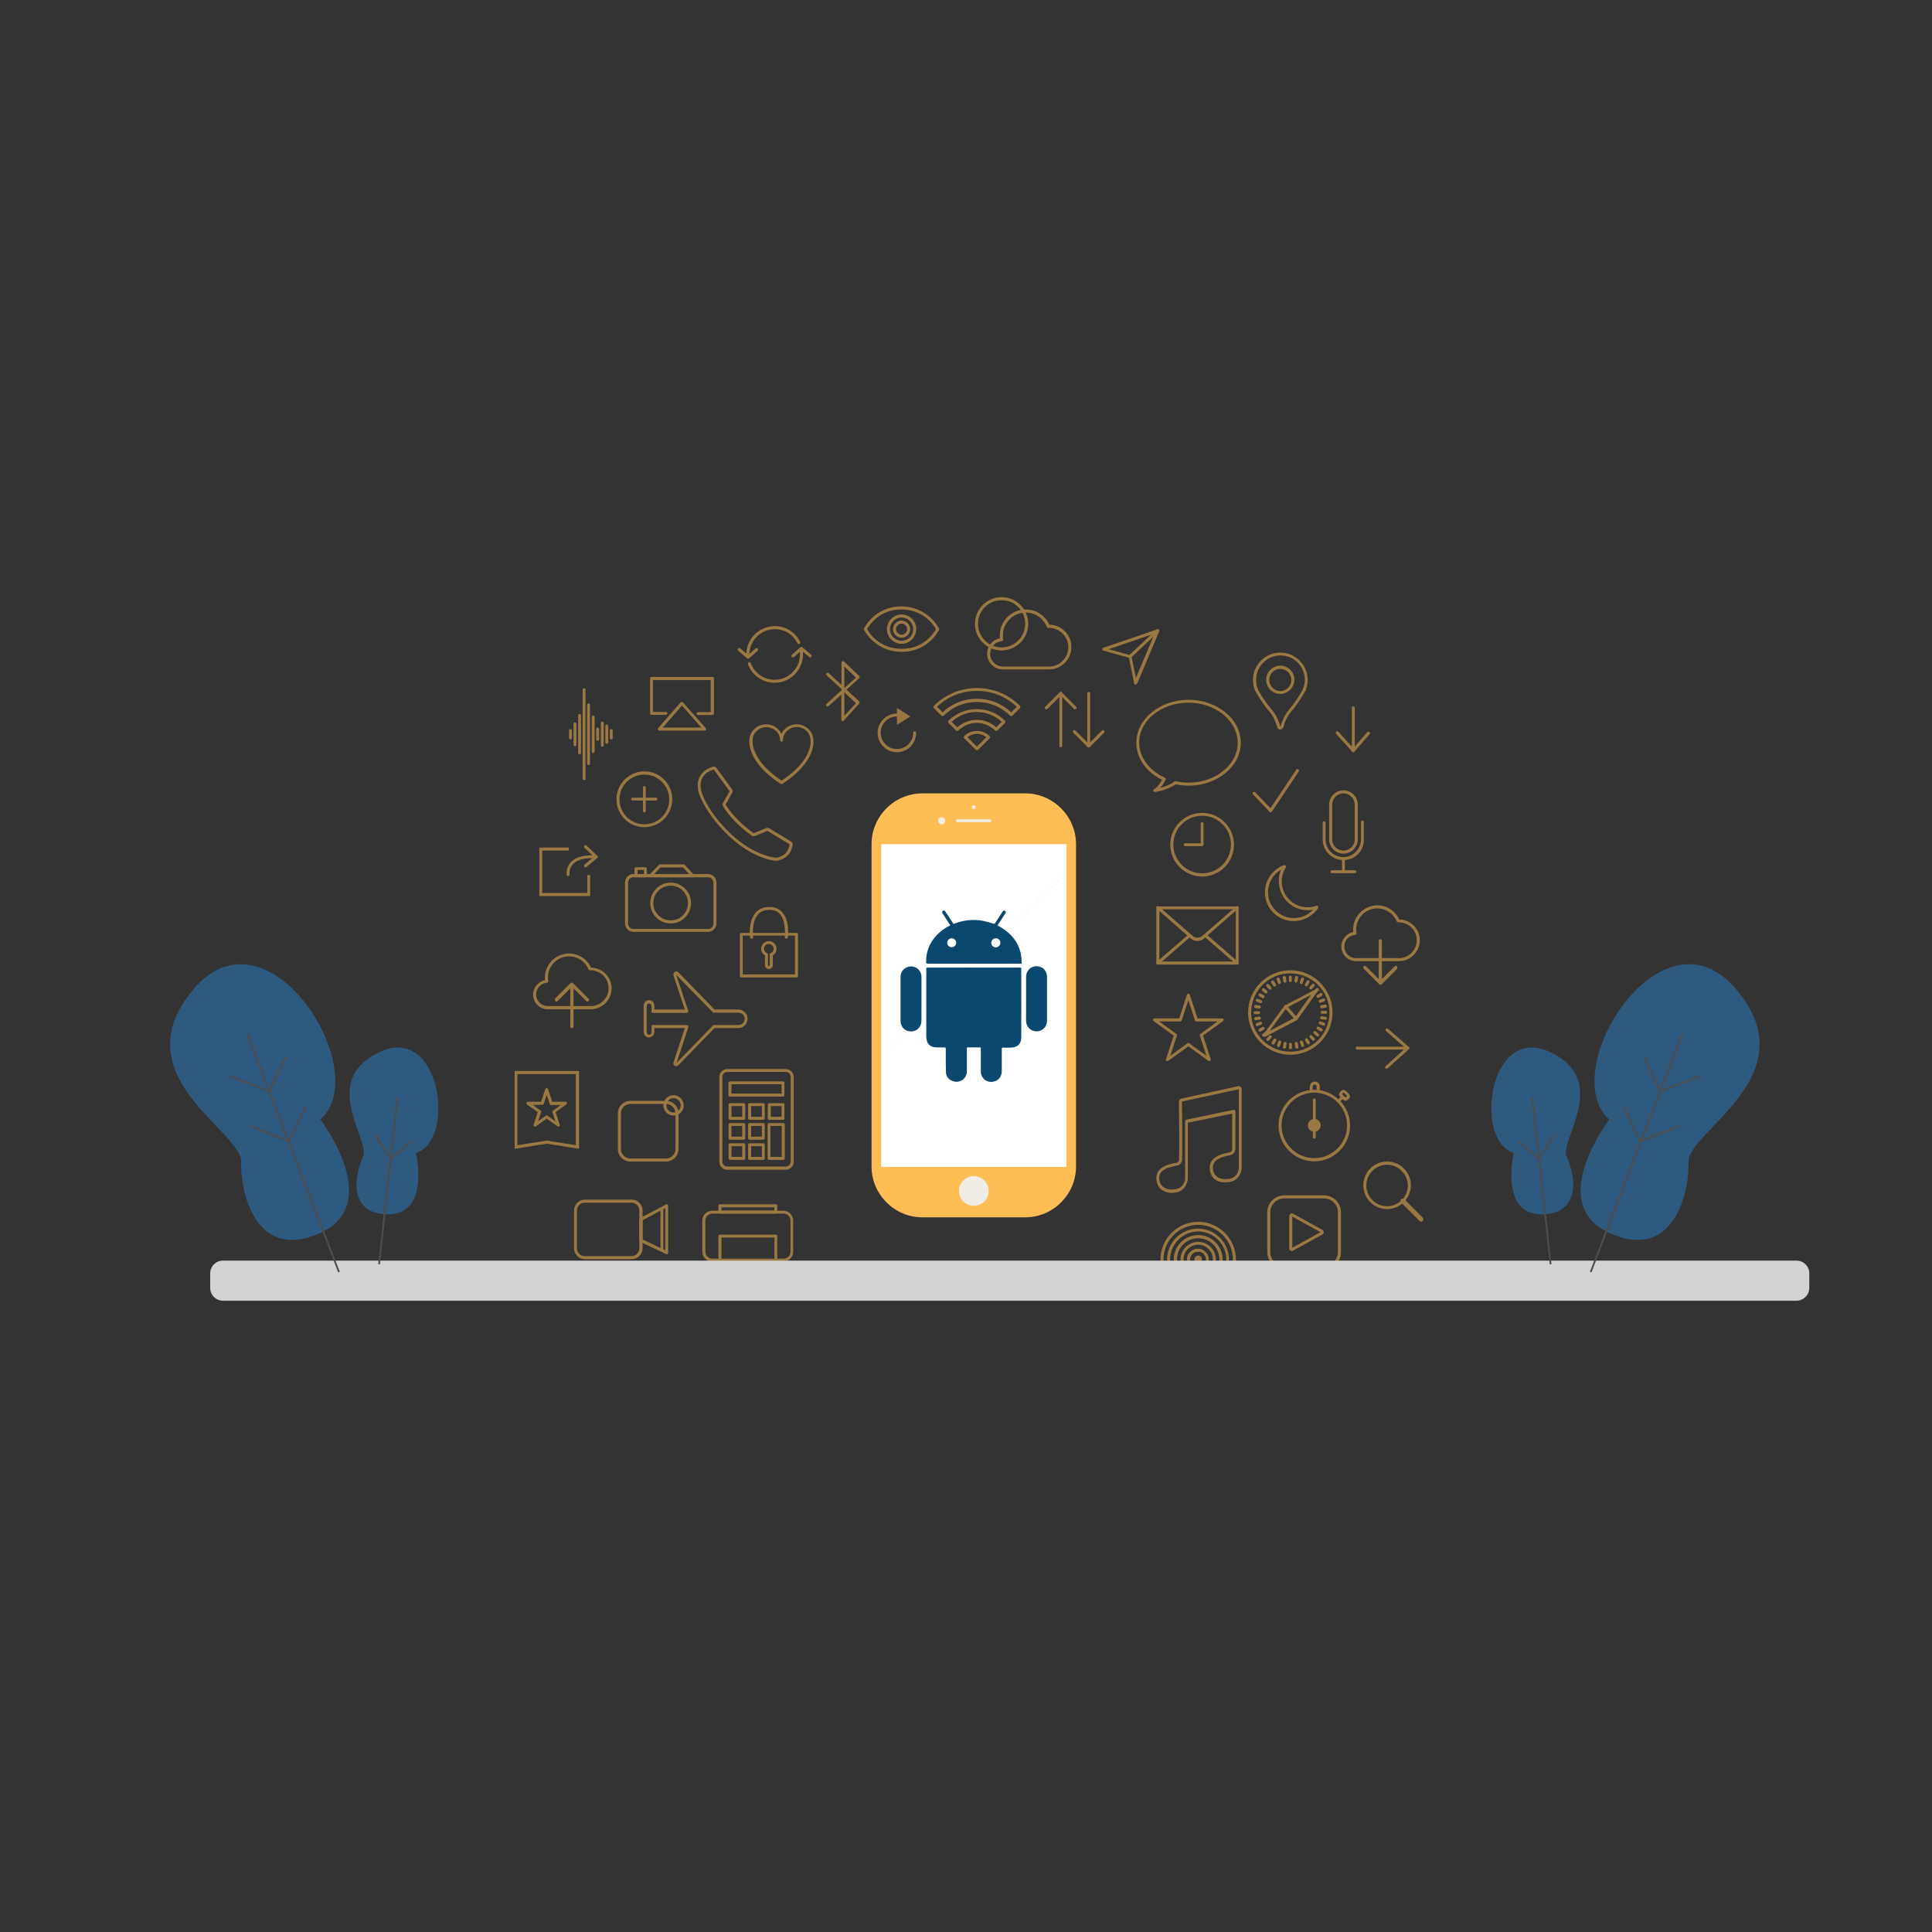 <svg xmlns="http://www.w3.org/2000/svg" xmlns:xlink="http://www.w3.org/1999/xlink" enable-background="new 0 0 1080 1080" viewBox="0 0 1080 1080"><rect x="0" y="0" width="1080" height="1080" fill="#333333" stroke="none"/><path fill="#ffbe55" d="M573.1 680.5h-57.5c-15.6 0-28.4-12.8-28.4-28.4V471.9c0-15.6 12.8-28.4 28.4-28.4h57.5c15.6 0 28.4 12.8 28.4 28.4v180.2c0 15.6-12.8 28.4-28.4 28.4z"/><path fill="#fff" d="M596.1 471.9H492.6v118.7l103.5-102.8z"/><path fill="#fff" d="M492.6 590.6v61.7h103.5V487.8z"/><circle cx="544.4" cy="665.8" r="8.3" fill="#f0ede6" transform="rotate(-67.5 544.348 665.803)"/><path fill="#f0ede6" d="M553.4 459.6h-18.2c-.4 0-.8-.3-.8-.8 0-.4.3-.8.8-.8h18.2c.4 0 .8.3.8.8s-.3.8-.8.8zM545.4 451.2c0-.6-.5-1.1-1.1-1.1-.6 0-1.1.5-1.1 1.1s.5 1.1 1.1 1.1c.7-.1 1.1-.5 1.1-1.1z"/><circle cx="526.4" cy="458.8" r="2" fill="#f0ede6"/><path fill="#0b4870" d="M570.9 541v38.7c0 2.3-.7 4.3-2.9 5.3-.8.4-1.8.5-2.7.6-1.5.1-3 .1-4.5 0-.6 0-.8.2-.8.8v12.2c0 3-1.5 5.1-4.1 5.9-3.7 1.2-7.5-1.4-7.6-5.3-.1-3.1 0-6.3 0-9.4v-3.7c0-.2-.2-.6-.4-.6h-7.4v13.3c0 4.2-4 7-8 5.5-2.2-.8-3.6-2.5-3.7-4.8-.1-2.8-.1-5.6-.1-8.5v-4.7c0-.6-.2-.8-.8-.8-1.8 0-3.7.1-5.5-.1-2.5-.2-4.3-2.2-4.5-4.7 0-.4-.1-.8-.1-1.2V542c0-1.1 0-1.1 1-1.1h51c.4.1.7.1 1.1.1zM571.1 538.7h-52.4c-.7 0-1-.1-1-.9-.1-5.9 2-10.9 6-15.1 1.9-2.1 4.2-3.7 6.7-5 .2-.1.5-.3.8-.4-.4-.7-.8-1.3-1.2-1.9-1-1.6-2.1-3.2-3.1-4.8-.3-.5-.4-1 .1-1.4.5-.4 1-.3 1.5.4 1.3 1.9 2.5 3.9 3.8 5.8.9 1.3.5 1.2 2 .6 4.9-1.7 9.9-2.2 15-1.3 2 .4 4 1 6 1.6.5.1.7.1 1-.3l3.9-6c.1-.2.3-.4.4-.6.3-.4.8-.5 1.2-.2.4.3.6.8.3 1.2-.5.8-1 1.6-1.6 2.5-.9 1.5-1.9 2.9-2.9 4.4 8.5 4.5 13.7 11.2 13.5 21.4zm-39.1-9.2c1.4 0 2.5-1.2 2.5-2.5 0-1.4-1.2-2.5-2.5-2.5-1.4 0-2.6 1.2-2.5 2.6 0 1.3 1.1 2.4 2.5 2.4zm27.2-2.5c0-1.4-1.1-2.5-2.5-2.5s-2.6 1.2-2.6 2.6c0 1.4 1.2 2.5 2.6 2.5 1.4-.1 2.5-1.2 2.5-2.6zM515.1 558.4v12.1c0 4.3-3.8 7.1-7.9 5.7-2.1-.7-3.3-2.3-3.7-4.5-.1-.4-.1-.9-.1-1.3v-24c0-2.4.9-4.2 3-5.4 3.9-2.2 8.6.5 8.7 5v12.4zM573.6 558.3v-12.2c0-4.3 3.9-7 7.9-5.6 2.2.8 3.4 2.4 3.7 4.7.1.4.1.7.1 1.1v24c0 2.4-.9 4.3-3 5.5-3.9 2.1-8.5-.5-8.7-4.9-.1-1.7 0-3.5 0-5.3v-7.3z"/><defs><path id="a" d="M262.1 298.1h563.5v417.7H262.1z"/></defs><clipPath id="b"><use overflow="visible" xlink:href="#a"/></clipPath><g clip-path="url(#b)" opacity=".5"><path fill="#ffbe55" d="M436.9 438.3c-.2 0-.3 0-.5-.1-18.5-12-17.6-23.3-17.5-24.3 0-5 4.2-9 9.4-9 3.8 0 7.1 2.2 8.5 5.3 1.5-3.1 4.8-5.3 8.5-5.3 5.2 0 9.4 4.1 9.4 9.1v.1c.2 2.2 0 12.8-17.5 24.2h-.3zm-8.5-31.8c-4.2 0-7.7 3.3-7.7 7.4v.1c0 .1-1.3 10.8 16.2 22.4 16.3-10.8 16.4-20.5 16.2-22.4v-.2c0-4.1-3.5-7.4-7.7-7.4s-7.7 3.3-7.7 7.4c0 .5-.4.8-.8.8-.5 0-.8-.4-.8-.8 0-4-3.5-7.3-7.7-7.3zM672 490c-9.8 0-17.8-8-17.8-17.8s8-17.8 17.8-17.8 17.8 8 17.8 17.8-8 17.8-17.8 17.8zm0-34c-8.9 0-16.1 7.2-16.1 16.1s7.2 16.1 16.1 16.1 16.1-7.2 16.1-16.1S680.9 456 672 456z"/><path fill="#ffbe55" d="M672 473h-9.5c-.5 0-.8-.4-.8-.8s.4-.8.8-.8h8.7v-11c0-.5.4-.8.8-.8s.8.4.8.8v11.8c0 .4-.4.8-.8.8zM691.6 539.2h-44.4c-.5 0-.8-.4-.8-.8v-30.9c0-.5.4-.8.8-.8h44.4c.5 0 .8.4.8.8v30.9c.1.4-.3.8-.8.8zm-43.5-1.7h42.7v-29.2h-42.7v29.2z"/><path fill="#ffbe55" d="M669.4 526c-1.4 0-2.8-.5-3.9-1.5L646.7 508c-.4-.3-.4-.8-.1-1.2.3-.4.8-.4 1.2-.1l18.8 16.4c1.6 1.4 4 1.4 5.6 0l18.8-16.4c.4-.3.9-.3 1.2.1.3.4.3.9-.1 1.2l-18.8 16.4c-1.1 1.1-2.5 1.6-3.9 1.6z"/><path fill="#ffbe55" d="M691.6 539.2c-.2 0-.4-.1-.6-.2l-17.5-15.2c-.4-.3-.4-.8-.1-1.2.3-.4.8-.4 1.2-.1l17.5 15.2c.4.3.4.8.1 1.2-.1.2-.3.3-.6.3zM647.2 539.2c-.2 0-.5-.1-.6-.3-.3-.4-.3-.9.1-1.2l17.5-15.2c.4-.3.9-.3 1.2.1.3.4.3.9-.1 1.2L647.8 539c-.2.1-.4.2-.6.2zM676 593.2c-.2 0-.3-.1-.5-.2l-11.2-8.1-11.2 8.1c-.3.2-.7.2-1 0-.3-.2-.4-.6-.3-.9l4.3-13.2-11.2-8.1c-.3-.2-.4-.6-.3-.9s.4-.6.8-.6h13.8l4.3-13.2c.1-.3.4-.6.8-.6s.7.2.8.6l4.3 13.2h13.8c.4 0 .7.2.8.6s0 .7-.3.9l-11.2 8.1 4.3 13.2c.1.3 0 .7-.3.9-.2.1-.3.2-.5.2zM664.3 583c.2 0 .3.1.5.2l9.6 7-3.7-11.3c-.1-.3 0-.7.3-.9l9.6-7h-11.8c-.4 0-.7-.2-.8-.6l-3.7-11.3-3.7 11.3c-.1.3-.4.6-.8.6H648l9.6 7c.3.2.4.6.3.9l-3.7 11.3 9.6-7c.2-.2.3-.2.5-.2zM395.8 520.9h-41.7c-2.6 0-4.7-2.1-4.7-4.7v-22.9c0-2.6 2.1-4.7 4.7-4.7h41.7c2.6 0 4.7 2.1 4.7 4.7v22.9c0 2.6-2.1 4.7-4.7 4.7zm-41.7-30.5c-1.6 0-3 1.3-3 3v22.9c0 1.6 1.3 3 3 3h41.7c1.6 0 3-1.3 3-3v-22.9c0-1.6-1.3-3-3-3h-41.7z"/><path fill="#ffbe55" d="M374.9 516.2c-6.3 0-11.4-5.1-11.4-11.4s5.1-11.4 11.4-11.4c6.3 0 11.4 5.1 11.4 11.4s-5.1 11.4-11.4 11.4zm0-21.1c-5.3 0-9.7 4.3-9.7 9.7 0 5.3 4.3 9.7 9.7 9.7s9.7-4.3 9.7-9.7c0-5.3-4.3-9.7-9.7-9.7zM387.3 490.4h-23.7c-.3 0-.6-.2-.8-.5-.1-.3-.1-.7.2-.9l5.3-5.5c.2-.2.4-.3.6-.3h13.3c.2 0 .5.1.6.3l5.1 5.5c.2.2.3.6.2.9-.2.3-.5.5-.8.5zm-21.7-1.7h19.7l-3.5-3.8h-12.6l-3.6 3.8zM360.8 490.4h-5.3c-.5 0-.8-.4-.8-.8v-4c0-.5.4-.8.8-.8h5.3c.5 0 .8.4.8.8v4c0 .4-.3.8-.8.8zm-4.4-1.7h3.6v-2.4h-3.6v2.4zM736.6 753.2c-.2 0-.4-.1-.5-.2l-8.3-6.7h-7.2c-.5 0-.8-.4-.8-.8V735c0-.2.1-.4.2-.6.2-.2.4-.2.6-.2h7.7l7.8-6.7c.3-.2.6-.3.9-.1.3.1.5.4.5.8v24.3c0 .3-.2.6-.5.8-.1-.2-.2-.1-.4-.1zm-15.2-8.6h6.7c.2 0 .4.1.5.2l7.2 5.8v-20.7l-6.6 5.7c-.2.1-.3.2-.6.2h-7.2v8.8zM744.3 748.1c-.2 0-.4-.1-.5-.2-.4-.3-.4-.8-.1-1.2 5.1-6.4.2-12.8 0-13.1-.3-.4-.2-.9.1-1.2s.9-.2 1.2.1c.1.1 5.9 7.7 0 15.2-.2.3-.5.4-.7.4zM751 751.4c-.2 0-.3-.1-.5-.2-.4-.3-.5-.8-.2-1.2 7.1-9.7.3-19.3 0-19.7-.3-.4-.2-.9.2-1.2.4-.3.9-.2 1.2.2.1.1 7.8 11 0 21.7-.2.2-.4.4-.7.4zM757 756.6c-.2 0-.3-.1-.5-.2-.4-.3-.5-.8-.2-1.2 10.6-14.9.1-30 0-30.2-.3-.4-.2-.9.2-1.2.4-.3.9-.2 1.2.2.1.2 11.3 16.3 0 32.2-.1.3-.4.4-.7.4zM471.1 403.2c-.1 0-.2 0-.3-.1-.3-.1-.5-.4-.5-.8v-14l-7.1 6.4c-.3.3-.9.3-1.2-.1-.3-.3-.3-.9.1-1.2l8.3-7.5v-.7l-8.3-7.7c-.3-.3-.4-.9 0-1.2.3-.3.9-.4 1.2 0l7.1 6.6v-12.5c0-.3.2-.6.5-.8.3-.1.7-.1.9.2l8.5 8.1c.2.2.3.4.3.6 0 .2-.1.5-.3.6l-7.1 6.4 7.1 6.6c.3.3.4.8 0 1.2l-8.5 9.4c-.2.4-.4.5-.7.5zm.9-16.2v13.2l6.5-7.1-6.5-6.1zm0-14.4v12l6.5-5.8-6.5-6.2zM546.1 419.4c-.2 0-.4-.1-.6-.2l-6.5-6.5c-.3-.3-.3-.9 0-1.2 1.9-1.9 4.4-2.9 7.1-2.9 2.7 0 5.2 1 7.1 2.9.3.3.3.9 0 1.2l-6.5 6.5c-.2.2-.4.2-.6.2zm-5.3-7.3 5.3 5.3 5.3-5.3c-1.5-1.2-3.3-1.9-5.3-1.9s-3.8.7-5.3 1.9z"/><path fill="#ffbe55" d="M556.9 408.6c-.2 0-.4-.1-.6-.2-2.7-2.7-6.4-4.3-10.3-4.3-3.9 0-7.5 1.5-10.3 4.3-.3.3-.9.3-1.2 0l-4.3-4.3c-.3-.3-.3-.9 0-1.2 4.2-4.2 9.8-6.5 15.8-6.5s11.6 2.3 15.8 6.5c.3.3.3.9 0 1.2l-4.3 4.3c-.1.1-.3.2-.6.2zm-10.8-6.2c4 0 7.9 1.5 10.8 4.2l3.1-3.1c-3.8-3.5-8.8-5.5-14-5.5s-10.2 1.9-14 5.5l3.1 3.1c3.1-2.7 7-4.2 11-4.2z"/><path fill="#ffbe55" d="M565.3 400.3c-.2 0-.4-.1-.6-.2-5-5-11.6-7.7-18.6-7.7-7 0-13.6 2.7-18.6 7.7-.3.3-.9.3-1.2 0l-4.3-4.3c-.2-.2-.2-.4-.2-.6 0-.2.1-.4.2-.6 6.4-6.4 15-10 24.1-10 9.1 0 17.7 3.6 24.1 10 .3.3.3.9 0 1.2l-4.3 4.3c-.2.1-.4.2-.6.2zm-41.5-5.2 3.1 3.1c5.2-4.9 12-7.6 19.2-7.6s13.9 2.7 19.2 7.6l3.1-3.1c-6.1-5.8-13.9-8.9-22.3-8.9s-16.3 3.1-22.3 8.9zM439.2 653.9h-32.6c-2.5 0-4.5-2-4.5-4.5v-47.3c0-2.5 2-4.5 4.5-4.5h32.6c2.5 0 4.5 2 4.5 4.5v47.3c0 2.5-2 4.5-4.5 4.5zm-32.6-54.7c-1.6 0-2.8 1.3-2.8 2.8v47.3c0 1.6 1.3 2.8 2.8 2.8h32.6c1.6 0 2.8-1.3 2.8-2.8V602c0-1.6-1.3-2.8-2.8-2.8h-32.6z"/><path fill="#ffbe55" d="M437.7 613H408c-.5 0-.8-.4-.8-.8v-6.9c0-.5.4-.8.8-.8h29.7c.5 0 .8.4.8.8v6.9c.1.4-.3.8-.8.8zm-28.8-1.7h28v-5.2h-28v5.2zM415.8 626h-7.7c-.5 0-.8-.4-.8-.8v-7.7c0-.5.4-.8.8-.8h7.7c.5 0 .8.4.8.8v7.7c0 .5-.3.8-.8.8zm-6.9-1.7h6v-6h-6v6zM426.8 626H419c-.5 0-.8-.4-.8-.8v-7.7c0-.5.4-.8.8-.8h7.7c.5 0 .8.4.8.8v7.7c.1.5-.3.8-.7.8zm-6.9-1.7h6v-6h-6v6zM415.8 637.1h-7.7c-.5 0-.8-.4-.8-.8v-7.7c0-.5.4-.8.8-.8h7.7c.5 0 .8.4.8.8v7.7c0 .4-.3.8-.8.8zm-6.9-1.7h6v-6h-6v6zM426.8 637.1H419c-.5 0-.8-.4-.8-.8v-7.7c0-.5.4-.8.8-.8h7.7c.5 0 .8.4.8.8v7.7c.1.4-.3.8-.7.8zm-6.9-1.7h6v-6h-6v6zM415.8 648.4h-7.7c-.5 0-.8-.4-.8-.8v-7.7c0-.5.4-.8.8-.8h7.7c.5 0 .8.4.8.8v7.7c0 .4-.3.8-.8.8zm-6.9-1.7h6v-6h-6v6zM426.8 648.4H419c-.5 0-.8-.4-.8-.8v-7.7c0-.5.4-.8.8-.8h7.7c.5 0 .8.4.8.8v7.7c.1.4-.3.8-.7.8zm-6.9-1.7h6v-6h-6v6zM437.7 626H430c-.5 0-.8-.4-.8-.8v-7.7c0-.5.4-.8.8-.8h7.7c.5 0 .8.4.8.8v7.7c.1.5-.3.8-.8.8zm-6.8-1.7h6v-6h-6v6zM437.9 648.4h-8c-.5 0-.8-.4-.8-.8v-19c0-.5.4-.8.8-.8h8c.5 0 .8.4.8.8v19c0 .4-.4.8-.8.8zm-7.2-1.7h6.3v-17.3h-6.3v17.3zM439.5 524.7h-.1c-.5-.1-.8-.5-.7-.9 0-.1 1-8.5-2.7-12.8-1.4-1.6-3.4-2.4-5.9-2.4-2.7 0-4.9.9-6.4 2.6-3.8 4.3-2.7 12.5-2.7 12.6.1.5-.3.9-.7 1-.5.1-.9-.3-1-.7 0-.4-1.2-9 3.1-13.9 1.9-2.1 4.4-3.2 7.7-3.2 3 0 5.4 1 7.2 3 4.3 4.8 3.2 13.7 3.1 14.1-.2.3-.5.6-.9.6z"/><path fill="#ffbe55" d="M445.3 546.4h-30.9c-.5 0-.8-.4-.8-.8v-23.3c0-.5.4-.8.8-.8h30.9c.5 0 .8.4.8.8v23.3c0 .4-.4.8-.8.8zm-30.1-1.7h29.2V523h-29.2v21.7z"/><path fill="#ffbe55" d="M429.8 541.7c-1.2 0-2.2-1-2.2-2.2v-5.4c-1.3-.8-2.1-2.2-2.1-3.7 0-2.4 1.9-4.3 4.3-4.3s4.3 1.9 4.3 4.3c0 1.5-.8 2.9-2.1 3.7v5.4c0 1.2-1 2.2-2.2 2.2zm0-14c-1.5 0-2.7 1.2-2.7 2.6 0 1.1.7 2.1 1.7 2.5.4.2.6.7.5 1.1V539.5c0 .3.2.5.5.5s.5-.2.5-.5V533.9c-.2-.4.1-.9.5-1.1 1-.4 1.7-1.4 1.7-2.5-.1-1.4-1.3-2.6-2.7-2.6zM721.3 589.6c-13 0-23.6-10.6-23.6-23.6s10.6-23.6 23.6-23.6 23.6 10.6 23.6 23.6-10.6 23.6-23.6 23.6zm0-45.5c-12.1 0-21.9 9.8-21.9 21.9 0 12.1 9.8 21.9 21.9 21.9 12.1 0 21.9-9.8 21.9-21.9 0-12.1-9.9-21.9-21.9-21.9z"/><path fill="#ffbe55" d="M721.3 549c-.5 0-.8-.4-.8-.8v-2c0-.5.4-.8.8-.8s.8.4.8.8v2c0 .5-.3.8-.8.8zM718.2 549.3c-.4 0-.8-.3-.8-.7l-.3-2c-.1-.5.2-.9.7-1 .5-.1.9.2 1 .7l.3 2c.1.5-.2.9-.7 1h-.2zM715.2 550.1c-.3 0-.7-.2-.8-.6l-.7-1.9c-.2-.4.1-.9.5-1.1.4-.2.9.1 1.1.5l.7 1.9c.2.4-.1.9-.5 1.1-.1.1-.2.1-.3.1zM712.4 551.5c-.3 0-.6-.2-.7-.4l-1-1.7c-.2-.4-.1-.9.3-1.2.4-.2.9-.1 1.2.3l1 1.7c.2.4.1.9-.3 1.2-.2 0-.3.1-.5.1zM709.9 553.2c-.2 0-.5-.1-.6-.3l-1.3-1.5c-.3-.4-.3-.9.1-1.2.4-.3.9-.3 1.2.1l1.3 1.5c.3.4.3.9-.1 1.2-.2.2-.4.2-.6.2zM707.7 555.4c-.2 0-.4-.1-.5-.2l-1.5-1.3c-.4-.3-.4-.8-.1-1.2.3-.4.8-.4 1.2-.1l1.5 1.3c.4.3.4.8.1 1.2-.2.2-.4.3-.7.3zM706 558c-.1 0-.3 0-.4-.1l-1.7-1c-.4-.2-.5-.8-.3-1.2.2-.4.8-.5 1.2-.3l1.7 1c.4.2.5.8.3 1.2-.3.2-.5.4-.8.4zM704.7 560.8c-.1 0-.2 0-.3-.1l-1.9-.7c-.4-.2-.7-.6-.5-1.1.2-.4.6-.7 1.1-.5l1.9.7c.4.2.7.6.5 1.1-.2.4-.5.6-.8.6zM703.9 563.8h-.1l-2-.3c-.5-.1-.8-.5-.7-1 .1-.5.5-.8 1-.7l2 .3c.5.1.8.5.7 1-.2.4-.5.7-.9.7zM703.6 566.9h-2c-.5 0-.8-.4-.8-.8s.4-.8.8-.8h2c.5 0 .8.4.8.8s-.3.8-.8.8zM701.9 570.3c-.4 0-.8-.3-.8-.7-.1-.5.2-.9.7-1l2-.3c.5-.1.9.2 1 .7.1.5-.2.9-.7 1l-2 .3h-.2zM702.8 573.6c-.3 0-.7-.2-.8-.6-.2-.4.1-.9.5-1.1l1.9-.7c.4-.2.9.1 1.1.5.2.4-.1.9-.5 1.1l-1.9.7c-.1.1-.2.1-.3.1zM704.3 576.7c-.3 0-.6-.2-.7-.4-.2-.4-.1-.9.3-1.2l1.7-1c.4-.2.9-.1 1.2.3.2.4.1.9-.3 1.2l-1.7 1c-.2.1-.3.1-.5.1zM706.3 579.5c-.2 0-.5-.1-.6-.3-.3-.4-.3-.9.1-1.2l1.5-1.3c.4-.3.9-.3 1.2.1.3.4.3.9-.1 1.2l-1.5 1.3c-.2.1-.4.2-.6.2zM708.7 581.9c-.2 0-.4-.1-.5-.2-.4-.3-.4-.8-.1-1.2l1.3-1.5c.3-.4.8-.4 1.2-.1s.4.8.1 1.2l-1.3 1.5c-.2.2-.4.3-.7.3zM711.6 583.9c-.1 0-.3 0-.4-.1-.4-.2-.5-.8-.3-1.2l1-1.7c.2-.4.8-.5 1.2-.3.4.2.5.8.3 1.2l-1 1.7c-.3.2-.5.4-.8.4zM714.7 585.3c-.1 0-.2 0-.3-.1-.4-.2-.7-.6-.5-1.1l.7-1.9c.2-.4.6-.7 1.1-.5.4.2.7.6.5 1.1l-.7 1.9c-.1.4-.5.6-.8.6zM718 586.2h-.1c-.5-.1-.8-.5-.7-1l.3-2c.1-.5.5-.8 1-.7.5.1.8.5.7 1l-.3 2c-.1.4-.5.7-.9.7zM721.4 586.5c-.5 0-.8-.4-.8-.8v-2c0-.5.4-.8.8-.8.5 0 .8.4.8.8v2c.1.4-.3.8-.8.8zM724.9 586.2c-.4 0-.8-.3-.8-.7l-.3-2c-.1-.5.2-.9.7-1 .5-.1.9.2 1 .7l.3 2c.1.5-.2.9-.7 1h-.2zM728.2 585.3c-.3 0-.7-.2-.8-.6l-.7-1.9c-.2-.4.1-.9.5-1.1.4-.2.9.1 1.1.5l.7 1.9c.2.4-.1.9-.5 1.1-.1.1-.2.1-.3.1zM731.3 583.8c-.3 0-.6-.2-.7-.4l-1-1.7c-.2-.4-.1-.9.3-1.2.4-.2.9-.1 1.2.3l1 1.7c.2.4.1.9-.3 1.2-.2.1-.4.1-.5.1zM734.1 581.8c-.2 0-.5-.1-.6-.3l-1.3-1.5c-.3-.4-.3-.9.1-1.2.4-.3.9-.3 1.2.1l1.3 1.5c.3.4.3.9-.1 1.2-.2.2-.4.2-.6.2zM736.5 579.4c-.2 0-.4-.1-.5-.2l-1.5-1.3c-.4-.3-.4-.8-.1-1.2.3-.4.8-.4 1.2-.1l1.5 1.3c.4.3.4.8.1 1.2-.2.2-.4.3-.7.3zM738.5 576.6c-.1 0-.3 0-.4-.1l-1.7-1c-.4-.2-.5-.8-.3-1.2.2-.4.8-.5 1.2-.3l1.7 1c.4.2.5.8.3 1.2-.2.2-.5.4-.8.4zM739.9 573.4c-.1 0-.2 0-.3-.1l-1.9-.7c-.4-.2-.7-.6-.5-1.1.2-.4.6-.7 1.1-.5l1.9.7c.4.2.7.6.5 1.1-.1.4-.4.6-.8.6zM740.8 570.1h-.1l-2-.3c-.5-.1-.8-.5-.7-1 .1-.5.5-.8 1-.7l2 .3c.5.1.8.5.7 1-.1.4-.5.7-.9.7zM741.1 566.7h-2c-.5 0-.8-.4-.8-.8s.4-.8.8-.8h2c.5 0 .8.4.8.8s-.3.8-.8.8zM738.8 563.6c-.4 0-.8-.3-.8-.7-.1-.5.2-.9.7-1l2-.3c.5-.1.9.2 1 .7.1.5-.2.9-.7 1l-2 .3h-.2zM738 560.6c-.3 0-.7-.2-.8-.6-.2-.4.1-.9.5-1.1l1.9-.7c.4-.2.9.1 1.1.5.2.4-.1.9-.5 1.1l-1.9.7c-.1.1-.2.1-.3.1zM736.7 557.8c-.3 0-.6-.2-.7-.4-.2-.4-.1-.9.3-1.2l1.7-1c.4-.2.9-.1 1.2.3.2.4.1.9-.3 1.2l-1.7 1c-.2.1-.4.1-.5.1zM734.9 555.3c-.2 0-.5-.1-.6-.3-.3-.4-.3-.9.1-1.2l1.5-1.3c.4-.3.9-.3 1.2.1.3.4.3.9-.1 1.2l-1.5 1.3c-.2.1-.4.2-.6.2zM732.7 553.1c-.2 0-.4-.1-.5-.2-.4-.3-.4-.8-.1-1.2l1.3-1.5c.3-.4.8-.4 1.2-.1.4.3.4.8.1 1.2l-1.3 1.5c-.2.2-.5.3-.7.3zM730.2 551.4c-.1 0-.3 0-.4-.1-.4-.2-.5-.8-.3-1.2l1-1.7c.2-.4.8-.5 1.2-.3.4.2.5.8.3 1.2l-1 1.7c-.3.2-.5.4-.8.4zM727.4 550.1c-.1 0-.2 0-.3-.1-.4-.2-.7-.6-.5-1.1l.7-1.9c.2-.4.6-.7 1.1-.5.4.2.7.6.5 1.1l-.7 1.9c-.2.4-.5.6-.8.6zM724.4 549.3h-.1c-.5-.1-.8-.5-.7-1l.3-2c.1-.5.5-.8 1-.7.5.1.8.5.7 1l-.3 2c-.2.4-.5.7-.9.7z"/><path fill="#ffbe55" d="M706.9 579.6c-.2 0-.5-.1-.6-.3-.3-.3-.3-.7 0-1.1l11.7-16c.1-.1.2-.2.3-.2l17.1-8.9c.3-.2.8-.1 1 .2.3.3.3.7 0 1L725.2 570l-.3.3-17.6 9.2c-.2.1-.3.1-.4.1zm12.3-16.2-9.5 12.9 14.2-7.5 9-12.7-13.7 7.3z"/><path fill="#ffbe55" d="M724.5 570.3c-.2 0-.5-.1-.6-.3l-5.9-6.8c-.3-.4-.3-.9.1-1.2.4-.3.9-.3 1.2.1l5.9 6.8c.3.4.3.9-.1 1.2-.2.2-.4.2-.6.2zM702 780.2h-.3c-11.5-3.7-24.1 0-24.2 0-.3.1-.5 0-.7-.1-.2-.2-.3-.4-.3-.7v-37.1c0-.4.2-.7.6-.8.5-.2 13.2-3.9 25.2 0 .3.1.6.4.6.8v37.1c0 .3-.1.5-.3.7-.2 0-.4.1-.6.1zm-23.9-37.3v35.3c3.3-.8 13.3-2.8 23.1 0v-35.3c-9.9-3-20.5-.7-23.1 0z"/><path fill="#ffbe55" d="M652.5 780.2c-.2 0-.4-.1-.5-.2-.2-.2-.3-.4-.3-.7v-37.1c0-.4.2-.7.6-.8 12-3.9 24.7-.2 25.2 0 .4.1.6.4.6.8v37.1c0 .3-.1.5-.3.7-.2.2-.5.2-.7.1-.1 0-12.8-3.7-24.2 0-.2 0-.3.1-.4.1zm11.8-3.5c5.5 0 10.1 1 12.2 1.5v-35.3c-2.6-.7-13.2-3-23.1 0v35.3c3.7-1.1 7.5-1.5 10.9-1.5zM360.2 462.4c-8.6 0-15.6-7-15.6-15.6s7-15.6 15.6-15.6 15.6 7 15.6 15.6-7 15.6-15.6 15.6zm0-29.4c-7.7 0-13.9 6.2-13.9 13.9s6.2 13.9 13.9 13.9 13.9-6.2 13.9-13.9-6.2-13.9-13.9-13.9z"/><path fill="#ffbe55" d="M360.2 454.1c-.5 0-.8-.4-.8-.8v-13.1c0-.5.4-.8.8-.8s.8.4.8.8v13.1c.1.4-.3.8-.8.8z"/><path fill="#ffbe55" d="M366.7 447.5h-13.1c-.5 0-.8-.4-.8-.8 0-.5.4-.8.8-.8h13.1c.5 0 .8.4.8.8.1.5-.3.8-.8.8zM358.2 754.4c-8.6 0-15.6-7-15.6-15.6s7-15.6 15.6-15.6 15.6 7 15.6 15.6c-.1 8.6-7 15.6-15.6 15.6zm0-29.4c-7.7 0-13.9 6.2-13.9 13.9s6.2 13.9 13.9 13.9 13.9-6.2 13.9-13.9c-.1-7.7-6.3-13.9-13.9-13.9z"/><path fill="#ffbe55" d="M364.7 739.5h-13.1c-.5 0-.8-.4-.8-.8s.4-.8.8-.8h13.1c.5 0 .8.4.8.8s-.3.8-.8.8zM593 417.8c-.5 0-.8-.4-.8-.8v-29.4c0-.5.4-.8.8-.8s.8.4.8.8V417c0 .4-.4.8-.8.8z"/><path fill="#ffbe55" d="M584.9 396.5c-.2 0-.4-.1-.6-.2-.3-.3-.3-.9 0-1.2l8-8c.3-.3.9-.3 1.2 0s.3.9 0 1.2l-8 8c-.1.1-.3.2-.6.2z"/><path fill="#ffbe55" d="M601 396.5c-.2 0-.4-.1-.6-.2l-8-8c-.3-.3-.3-.9 0-1.2s.9-.3 1.2 0l8 8c.3.3.3.9 0 1.2-.2.1-.4.2-.6.2zM608.6 417.8c-.5 0-.8-.4-.8-.8v-29.4c0-.5.4-.8.8-.8.5 0 .8.4.8.8V417c0 .4-.3.8-.8.8z"/><path fill="#ffbe55" d="M608.6 417.8c-.2 0-.4-.1-.6-.2-.3-.3-.3-.9 0-1.2l8-8c.3-.3.9-.3 1.2 0 .3.3.3.9 0 1.2l-8 8c-.2.1-.4.2-.6.2z"/><path fill="#ffbe55" d="M608.6 417.8c-.2 0-.4-.1-.6-.2l-8-8c-.3-.3-.3-.9 0-1.2s.9-.3 1.2 0l8 8c.3.3.3.9 0 1.2-.2.1-.4.2-.6.2zM723.2 514.9c-8.9 0-16.1-7.2-16.1-16.1 0-6.8 4.3-12.8 10.6-15.2.3-.1.7 0 1 .3.2.3.2.7.1 1-1.5 2.3-2.3 5-2.3 7.8 0 8 6.5 14.5 14.5 14.5 1.7 0 3.3-.3 4.9-.9.3-.1.7 0 .9.3.2.3.2.7.1 1-3.1 4.5-8.2 7.3-13.7 7.3zm-7.1-28.7c-4.4 2.5-7.3 7.3-7.3 12.5 0 8 6.5 14.5 14.5 14.5 4.1 0 8-1.7 10.7-4.7-1 .2-2 .3-3 .3-8.9 0-16.1-7.2-16.1-16.1-.2-2.3.3-4.4 1.2-6.5zM378.1 596c-.3 0-.6-.1-.9-.2-.7-.4-.9-1.2-.7-1.9l6.3-19.2h-17v2.2c0 .9-.4 1.7-1.1 2.3-.7.6-1.6.8-2.4.7-1.4-.2-2.5-1.6-2.5-3.1v-14.7c0-.9.4-1.7 1.1-2.3.7-.6 1.6-.8 2.4-.7 1.4.2 2.5 1.6 2.5 3.1v2.1h17l-6.3-19c-.2-.8 0-1.5.7-2 .7-.4 1.5-.3 2.1.3l20.1 20.7h13.2c2.5 0 4.7 1.7 5.2 4.1.3 1.5-.1 3.1-1 4.4-1 1.2-2.5 1.9-4 1.9h-13.4l-20.2 20.8c-.3.3-.7.5-1.1.5zM365 573h19c.3 0 .5.1.7.4.2.2.2.5.1.8l-6.6 20 20.3-20.9c.2-.2.4-.3.6-.3h13.7c1.1 0 2-.5 2.7-1.3.7-.8.9-1.9.7-2.9-.3-1.6-1.8-2.7-3.6-2.7H399c-.2 0-.4-.1-.6-.3L378 544.9l6.7 20.1c.1.3 0 .5-.1.8-.2.2-.4.4-.7.4H365c-.5 0-.8-.4-.8-.8v-3c0-.7-.5-1.3-1.1-1.4-.4-.1-.8 0-1.1.3-.3.2-.5.6-.5 1V577c0 .7.5 1.3 1.1 1.4.4.1.8 0 1.1-.3.3-.2.5-.6.5-1V574c-.1-.7.3-1 .8-1zM501.4 420.5c-6 0-10.8-4.9-10.8-10.8 0-6 4.9-10.8 10.8-10.8.5 0 .8.4.8.8 0 .5-.4.8-.8.8-5 0-9.1 4.1-9.1 9.1s4.1 9.1 9.1 9.1 9.1-4.1 9.1-9.1c0-.5.4-.8.8-.8.5 0 .8.4.8.8.1 6-4.7 10.9-10.7 10.9z"/><path fill="#ffbe55" d="M501.4 395.8v9.4l7.5-4.7zM450 894.1c-.5 0-.8-.4-.8-.8 0-.5.4-.8.8-.8 5 0 9.1-4.1 9.1-9.1s-4.1-9.1-9.1-9.1-9.1 4.1-9.1 9.1c0 .5-.4.8-.8.8-.5 0-.8-.4-.8-.8 0-6 4.9-10.8 10.8-10.8s10.8 4.9 10.8 10.8c-.1 5.8-4.9 10.7-10.9 10.7z"/><path fill="#ffbe55" d="M436.2 883.2h9.4l-4.7 7.5zM710.3 454.1c-.2 0-.5-.1-.6-.3l-9.2-9.7c-.3-.3-.3-.9 0-1.2.3-.3.9-.3 1.2 0l8.5 8.9 14.4-21.5c.3-.4.8-.5 1.2-.2.4.3.5.8.2 1.2l-15 22.4c-.1.2-.4.4-.7.4.1 0 0 0 0 0zM659.2 722.2c-.2 0-.3 0-.4-.1-6.3-3.9-10.1-10.6-10.1-18 0-11.6 9.5-21.1 21.1-21.1 11.6 0 21.1 9.5 21.1 21.1 0 7.4-3.8 14.1-10.1 18-.4.2-.9.1-1.2-.3-.2-.4-.1-.9.3-1.2 5.8-3.6 9.3-9.7 9.3-16.5 0-10.7-8.7-19.4-19.4-19.4s-19.4 8.7-19.4 19.4c0 6.8 3.5 12.9 9.3 16.5.4.2.5.8.3 1.2-.2.2-.5.4-.8.4z"/><path fill="#ffbe55" d="M678.4 719c-.3 0-.6-.1-.7-.4-.2-.4-.1-.9.3-1.2 4.7-2.9 7.5-7.9 7.5-13.3 0-8.6-7-15.7-15.7-15.7-8.6 0-15.7 7-15.7 15.7 0 5.5 2.8 10.5 7.5 13.3.4.2.5.8.3 1.2-.2.4-.8.5-1.2.3-5.2-3.2-8.3-8.7-8.3-14.8 0-9.6 7.8-17.3 17.3-17.3s17.3 7.8 17.3 17.3c0 6.1-3.1 11.6-8.3 14.8 0 .1-.2.1-.3.1z"/><path fill="#ffbe55" d="M676.4 715.8c-.3 0-.6-.1-.7-.4-.2-.4-.1-.9.3-1.2 3.6-2.2 5.7-6 5.7-10.2 0-6.6-5.3-11.9-11.9-11.9-6.6 0-11.9 5.3-11.9 11.9 0 4.2 2.1 8 5.7 10.2.4.2.5.8.3 1.2-.2.4-.8.5-1.2.3-4.1-2.5-6.5-6.8-6.5-11.6 0-7.5 6.1-13.6 13.6-13.6s13.6 6.1 13.6 13.6c0 4.8-2.4 9.1-6.5 11.6-.1.1-.3.1-.5.1z"/><path fill="#ffbe55" d="M676.4 715.8c-.3 0-.6-.1-.7-.4-.2-.4-.1-.9.3-1.2 3.6-2.2 5.7-6 5.7-10.2 0-6.6-5.3-11.9-11.9-11.9-6.6 0-11.9 5.3-11.9 11.9 0 4.2 2.1 8 5.7 10.2.4.2.5.8.3 1.2-.2.4-.8.5-1.2.3-4.1-2.5-6.5-6.8-6.5-11.6 0-7.5 6.1-13.6 13.6-13.6s13.6 6.1 13.6 13.6c0 4.8-2.4 9.1-6.5 11.6-.1.1-.3.1-.5.1z"/><path fill="#ffbe55" d="M674.5 712.6c-.3 0-.6-.1-.7-.4-.2-.4-.1-.9.3-1.2 2.5-1.5 3.9-4.1 3.9-7 0-4.5-3.7-8.2-8.2-8.2-4.5 0-8.2 3.7-8.2 8.2 0 2.8 1.5 5.4 3.9 7 .4.2.5.8.3 1.2-.2.4-.8.5-1.2.3-3-1.8-4.7-5-4.7-8.4 0-5.4 4.4-9.9 9.9-9.9 5.4 0 9.9 4.4 9.9 9.9 0 3.4-1.8 6.6-4.7 8.4-.2.1-.4.1-.5.1z"/><path fill="#ffbe55" d="M672.5 709.5c-.3 0-.6-.1-.7-.4-.2-.4-.1-.9.3-1.2 1.3-.8 2.1-2.2 2.1-3.8 0-2.5-2-4.5-4.5-4.5s-4.5 2-4.5 4.5c0 1.5.8 3 2.1 3.8.4.2.5.8.3 1.2-.2.4-.8.5-1.2.3-1.8-1.1-2.9-3.1-2.9-5.2 0-3.4 2.8-6.1 6.1-6.1 3.4 0 6.1 2.8 6.1 6.1 0 2.1-1.1 4.1-2.9 5.2.1 0-.1.1-.3.1z"/><path fill="#ffbe55" d="M672.5 709.5c-.3 0-.6-.1-.7-.4-.2-.4-.1-.9.3-1.2 1.3-.8 2.1-2.2 2.1-3.8 0-2.5-2-4.5-4.5-4.5s-4.5 2-4.5 4.5c0 1.5.8 3 2.1 3.8.4.2.5.8.3 1.2-.2.4-.8.5-1.2.3-1.8-1.1-2.9-3.1-2.9-5.2 0-3.4 2.8-6.1 6.1-6.1 3.4 0 6.1 2.8 6.1 6.1 0 2.1-1.1 4.1-2.9 5.2.1 0-.1.1-.3.1z"/><path fill="#ffbe55" d="M671.9 704c0-1.2-.9-2.1-2.1-2.1-1.2 0-2.1.9-2.1 2.1 0 1.2.9 2.1 2.1 2.1 1.2.1 2.1-.9 2.1-2.1zM645.5 442.7c-.4 0-.7-.3-.8-.6-.1-.4.1-.8.5-1 1.4-.5 3.3-3.2 4.4-5.2-8.9-4.3-14.4-12.2-14.4-20.7 0-13.2 13.1-24 29.2-24s29.2 10.8 29.2 24-13.1 24-29.2 24c-2.4 0-4.9-.3-7.2-.8-4.4 3.3-11.2 4.3-11.5 4.3h-.2zm18.8-49.9c-15.1 0-27.5 10-27.5 22.3 0 8.1 5.5 15.6 14.3 19.6.2.1.4.3.5.5.1.2.1.5 0 .7-.2.4-1.4 2.6-2.9 4.5 2.3-.6 5.5-1.7 7.7-3.5.2-.2.5-.2.7-.2 2.4.5 4.8.8 7.3.8 15.1 0 27.5-10 27.5-22.3-.1-12.4-12.5-22.4-27.6-22.4zM424.9 774c-.1 0-.3 0-.4-.1-.3-.2-.4-.5-.4-.8.1-1.1.1-2.1.2-2.9v-.9c0-.3.1-.5.3-.7 2.6-2.5 4-5.8 4-9.3 0-7.1-5.8-12.9-12.9-12.9s-12.9 5.8-12.9 12.9c0 3.6 1.4 6.9 4 9.3.2.2.3.4.3.7v.9c0 .8.1 1.8.2 2.9 0 .3-.1.6-.4.8-.3.2-.6.2-.9 0-4.9-3.3-7.8-8.7-7.8-14.6 0-9.7 7.9-17.6 17.6-17.6s17.6 7.9 17.6 17.6c0 5.8-2.9 11.3-7.8 14.6-.4 0-.5.1-.7.1zm1-4.5v.7c0 .4 0 .7-.1 1.1 3.5-3 5.6-7.4 5.6-12.1 0-8.7-7.1-15.9-15.9-15.9s-15.9 7.1-15.9 15.9c0 4.7 2.1 9.1 5.6 12.1 0-.4 0-.8-.1-1.1v-.7c-2.7-2.8-4.3-6.4-4.3-10.3 0-8 6.5-14.6 14.6-14.6s14.6 6.5 14.6 14.6c.2 3.9-1.3 7.6-4.1 10.3z"/><path fill="#ffbe55" d="M407.4 783.9h-.3c-10.5-3.6-17.6-13.5-17.6-24.6 0-14.4 11.7-26.1 26.1-26.1s26.1 11.7 26.1 26.1c0 11.1-7.1 21-17.6 24.6-.3.1-.6 0-.8-.1-.2-.2-.3-.5-.3-.8.1-.9.3-2.1.4-3.3 0-.3.2-.6.5-.7 8-3.4 13.1-11.1 13.1-19.7 0-11.8-9.6-21.4-21.4-21.4s-21.4 9.6-21.4 21.4c0 8.6 5.1 16.4 13.1 19.7.3.1.5.4.5.7.1 1.2.3 2.4.4 3.3 0 .3-.1.6-.3.8-.2 0-.3.1-.5.1zm8.2-49c-13.4 0-24.4 10.9-24.4 24.4 0 9.9 6 18.8 15.1 22.5-.1-.5-.1-.9-.2-1.5-8.3-3.7-13.7-12-13.7-21.1 0-12.7 10.4-23.1 23.1-23.1 12.7 0 23.1 10.4 23.1 23.1 0 9.1-5.3 17.4-13.7 21.1-.1.5-.1 1-.2 1.5 9.1-3.7 15.1-12.6 15.1-22.5.2-13.5-10.8-24.4-24.2-24.4z"/><path fill="#ffbe55" d="M415.6 764.2c-3.7 0-6.8-3-6.8-6.8 0-3.7 3-6.8 6.8-6.8 3.7 0 6.8 3 6.8 6.8s-3.1 6.8-6.8 6.8zm0-11.8c-2.8 0-5.1 2.3-5.1 5.1s2.3 5.1 5.1 5.1 5.1-2.3 5.1-5.1-2.3-5.1-5.1-5.1zM415.6 790c-3.9 0-5.1-3.1-5.2-4.8 0-.3-1.4-9.9-1.6-15.2-.1-1.7.4-3 1.5-3.9 1.8-1.5 4.6-1.2 5.3-1.1.7-.1 3.5-.4 5.3 1.1 1 .9 1.5 2.2 1.5 3.9-.2 5.3-1.5 14.9-1.6 15.3-.1 1.6-1.3 4.7-5.2 4.7zm-1.4-23.4c-.9 0-2 .1-2.8.8-.6.6-.9 1.4-.9 2.6.2 5.2 1.6 15 1.6 15.1 0 .4.3 3.2 3.5 3.2s3.5-2.8 3.5-3.2c0-.2 1.4-10 1.6-15.2 0-1.2-.2-2-.9-2.6-1.4-1.2-4-.7-4-.7h-.3c-.1.1-.6 0-1.3 0zM654.8 666.8c-3 0-7.4-1.4-8.3-6.8-1.3-8 8.1-9.5 11.2-10 .8-.1 1.4-.8 1.4-1.7.2-6.9 0-27.7-.1-32.3 0-.9.6-1.7 1.5-1.9l31.6-6.9c.5-.1 1 0 1.4.4.4.3.6.8.6 1.3v44.2c0 .1-.5 7.7-8.5 7.8-2.8.3-8.3-.6-9.3-6.7-1.2-7.9 7.9-9.4 10.8-9.9 1-.2 1.7-1 1.7-2v-19.8l-24.8 5.1V659c0 .1-.5 7.7-8.5 7.8h-.7zm37.7-57.9-31.6 6.8c-.1 0-.2.1-.2.2.1 4.6.3 25.5.1 32.4 0 1.6-1.2 3-2.9 3.3-7.5 1.2-10.5 3.7-9.8 8 1 6 7.2 5.3 7.5 5.3h.1c6.4 0 6.8-5.9 6.8-6.1v-32.1c0-.4.3-.7.7-.8l26.4-5.5c.2-.1.5 0 .7.2.2.2.3.4.3.7v20.8c0 1.8-1.3 3.4-3.1 3.7-7.1 1.2-10.1 3.7-9.4 8 1 6.1 7.2 5.3 7.5 5.3h.1c6.4 0 6.8-5.9 6.8-6.1v-44.1zM433.6 481.2h-.3c-22.8-3.5-41.6-30.1-43.1-39.9-1.4-9.2 6-12 8.3-12.7.8-.2 1.6.1 2 .7l8.7 11.9c.4.6.5 1.4.1 2l-3.6 6.4v.2c4.9 8.2 13.8 14.7 15.5 15.9h.2l6.9-2.8c.6-.2 1.2-.2 1.7.1l12.2 7.4c.7.4 1 1.1.9 1.9-1.2 8-8.5 8.8-9.4 8.9h-.1zm-34.7-51c-2.6.7-8.3 3.2-7.1 10.8 1.4 9.5 19.6 35.1 41.7 38.5 1.2-.1 6.9-.8 7.9-7.4 0-.1 0-.1-.1-.2l-12.2-7.4h-.2l-6.9 2.8c-.6.2-1.3.2-1.8-.2-2.5-1.8-11.1-8.1-16-16.4-.3-.6-.4-1.3 0-1.9l3.6-6.4v-.2l-8.7-11.9c-.1 0-.1-.1-.2-.1zM559.9 363.6c-8.2 0-14.9-6.7-14.9-14.9s6.7-14.9 14.9-14.9 14.9 6.7 14.9 14.9-6.7 14.9-14.9 14.9zm0-28.1c-7.3 0-13.2 5.9-13.2 13.2 0 7.3 5.9 13.2 13.2 13.2 7.3 0 13.2-5.9 13.2-13.2 0-7.3-5.9-13.2-13.2-13.2z"/><path fill="#ffbe55" d="M586.4 374.2h-25.8c-4.8 0-8.8-3.9-8.8-8.8 0-4.2 3.1-7.9 7.2-8.6-.1-.5-.1-1.1-.1-1.6 0-8 6.5-14.5 14.5-14.5 5.7 0 10.8 3.3 13.2 8.5 6.8.1 12.3 5.6 12.3 12.5s-5.6 12.5-12.5 12.5zm-13-31.8c-7 0-12.8 5.7-12.8 12.8 0 .7.1 1.4.2 2.2 0 .2 0 .5-.2.7-.1.2-.4.3-.6.3-3.7.3-6.5 3.4-6.5 7.1 0 3.9 3.2 7.1 7.1 7.1h25.8c5.9 0 10.8-4.8 10.8-10.8 0-5.9-4.8-10.8-10.8-10.8h-.4c-.4 0-.7-.2-.8-.5-1.9-4.9-6.6-8.1-11.8-8.1zM656.9 842.2h-9.3c-.5 0-.8-.4-.8-.8 0-.1-.1-9-7.3-14.1-4.7-3.4-6.6-12.2-4.3-19.4 1.4-4.2 5.4-11.3 17.1-11.3 11.7 0 15.7 7.1 17.1 11.3 2.3 7.1.3 16-4.3 19.4-7.2 5.2-7.3 14-7.3 14.1 0 .4-.4.8-.9.8zm-8.5-1.7h7.7c.2-2.5 1.3-9.9 7.9-14.6 3.6-2.6 6-10.4 3.7-17.5-1.2-3.8-4.9-10.2-15.5-10.2s-14.3 6.4-15.5 10.2c-2.3 7.1.1 14.9 3.7 17.5 6.7 4.7 7.8 12.1 8 14.6z"/><path fill="#ffbe55" d="M659.6 820.2H645c-.5 0-.8-.4-.8-.8 0-.5.4-.8.8-.8h14.5c.5 0 .8.4.8.8.1.4-.3.8-.7.8z"/><path fill="#ffbe55" d="M652.3 838.8c-.5 0-.8-.4-.8-.8v-18.6c0-.5.4-.8.8-.8.5 0 .8.4.8.8V838c0 .4-.3.8-.8.8zM657.1 845.4h-9.9c-.5 0-.8-.4-.8-.8 0-.5.4-.8.8-.8h9.9c.5 0 .8.4.8.8 0 .5-.3.8-.8.8zM655.9 849.1h-7.5c-.5 0-.8-.4-.8-.8 0-.5.4-.8.8-.8h7.5c.5 0 .8.4.8.8s-.3.8-.8.8zM654.3 852.6H650c-.5 0-.8-.4-.8-.8s.4-.8.8-.8h4.4c.5 0 .8.4.8.8s-.4.8-.9.8zM751 477.2c-4.4 0-8-3.6-8-8v-19.4c0-4.4 3.6-8 8-8s8 3.6 8 8v19.4c0 4.4-3.6 8-8 8zm0-33.7c-3.5 0-6.3 2.8-6.3 6.3v19.4c0 3.5 2.8 6.3 6.3 6.3s6.3-2.8 6.3-6.3v-19.4c0-3.5-2.9-6.3-6.3-6.3z"/><path fill="#ffbe55" d="M751 480.8c-6.4 0-11.6-5.2-11.6-11.6v-9.3c0-.5.4-.8.8-.8.5 0 .8.4.8.8v9.3c0 5.5 4.4 9.9 9.9 9.9s9.9-4.4 9.9-9.9v-9.7c0-.5.4-.8.8-.8.5 0 .8.4.8.8v9.7c.2 6.4-5 11.6-11.4 11.6z"/><path fill="#ffbe55" d="M751 488.1c-.5 0-.8-.4-.8-.8v-7.4c0-.5.4-.8.8-.8.5 0 .8.4.8.8v7.4c0 .5-.4.8-.8.8z"/><path fill="#ffbe55" d="M757.4 488.1h-12.8c-.5 0-.8-.4-.8-.8 0-.5.4-.8.8-.8h12.8c.5 0 .8.4.8.8 0 .5-.3.8-.8.8zM475 817.4h-11.3c-.5 0-.8-.4-.8-.8v-11.3c0-.3.2-.7.5-.8.3-.1.7-.1.9.2l11.3 11.3c.2.2.3.6.2.9-.2.3-.5.5-.8.5zm-10.5-1.7h8.4l-8.4-8.4v8.4z"/><path fill="#ffbe55" d="M475 853.5h-36.1c-.5 0-.8-.4-.8-.8v-47.4c0-.5.4-.8.8-.8h24.8c.2 0 .4.1.6.2l11.3 11.3c.2.2.2.4.2.6v36.1c0 .4-.4.8-.8.8zm-35.3-1.7h34.4v-34.9l-10.8-10.8h-23.6v45.7zM750.2 809.3c-10.5 0-19-8.5-19-19s8.5-19 19-19 19 8.5 19 19-8.6 19-19 19zm0-36.3c-9.5 0-17.3 7.8-17.3 17.3s7.8 17.3 17.3 17.3 17.3-7.8 17.3-17.3-7.8-17.3-17.3-17.3z"/><path fill="#ffbe55" d="M750.2 809.3c-.5 0-.8-.4-.8-.8v-36.3c0-.5.4-.8.8-.8.5 0 .8.4.8.8v36.3c0 .4-.4.8-.8.8zM747.6 809.1c-.2 0-.4-.1-.6-.2-.3-.2-6.2-5.6-6.2-18.6 0-13 6-18.4 6.2-18.6.4-.3.9-.3 1.2.1.3.4.3.9-.1 1.2-.1 0-5.7 5.1-5.7 17.3 0 12.2 5.6 17.3 5.7 17.3.3.3.4.8.1 1.2-.1.2-.4.3-.6.3zM753 809.1c-.2 0-.5-.1-.6-.3-.3-.4-.3-.9.1-1.2.1-.1 5.7-5.1 5.7-17.3 0-12.2-5.6-17.3-5.7-17.3-.3-.3-.4-.8-.1-1.2.3-.4.8-.4 1.2-.1.3.2 6.2 5.6 6.2 18.6 0 13-6 18.4-6.2 18.6-.2.1-.4.2-.6.2z"/><path fill="#ffbe55" d="M768.3 791.2H732c-.5 0-.8-.4-.8-.8 0-.5.4-.8.8-.8h36.3c.5 0 .8.4.8.8.1.4-.3.8-.8.8zM764.3 802.7c-.1 0-.3 0-.4-.1-2.6-1.4-7.1-3-13.7-3-6.4 0-10.8 1.6-13.4 2.9-.4.2-.9.1-1.1-.4-.2-.4-.1-.9.4-1.1 2.7-1.4 7.4-3.1 14.2-3.1 7 0 11.7 1.8 14.5 3.2.4.2.6.7.3 1.1-.2.3-.5.5-.8.5zM750.5 783.6c-7 0-11.7-1.8-14.5-3.2-.4-.2-.6-.7-.3-1.1.2-.4.7-.6 1.1-.3 2.6 1.4 7.1 3 13.7 3 6.4 0 10.8-1.6 13.4-2.9.4-.2.9-.1 1.1.4.2.4.1.9-.4 1.1-2.7 1.3-7.3 3-14.1 3zM407.1 840.5c-8.7 0-15.8-7.1-15.8-15.8 0-8.7 7.1-15.8 15.8-15.8 8.7 0 15.8 7.1 15.8 15.8 0 8.7-7.1 15.8-15.8 15.8zm0-29.9c-7.8 0-14.1 6.3-14.1 14.1s6.3 14.1 14.1 14.1 14.1-6.3 14.1-14.1-6.3-14.1-14.1-14.1z"/><path fill="#ffbe55" d="M412.6 834.1c-.2 0-.4-.1-.6-.2l-5-4.5-5.1 4.5c-.3.2-.7.3-1 .1-.3-.2-.5-.6-.3-1l5.7-18.1c.1-.4.4-.6.8-.6s.7.2.8.6l5.5 18.1c.1.4 0 .8-.4 1-.1 0-.2.1-.4.1zm-5.5-16.1-4 12.7 3.4-3c.3-.3.8-.3 1.1 0l3.3 2.9-3.8-12.6zM734.7 636.5c-.5 0-.8-.4-.8-.8v-20.9c0-.5.4-.8.8-.8s.8.4.8.8v20.9c0 .4-.4.8-.8.8z"/><path fill="#ffbe55" d="M737.4 629.2c0-1.5-1.2-2.7-2.7-2.7-1.5 0-2.7 1.2-2.7 2.7 0 1.5 1.2 2.7 2.7 2.7 1.5 0 2.7-1.3 2.7-2.7z"/><path fill="#ffbe55" d="M734.7 632.7c-2 0-3.6-1.6-3.6-3.6s1.6-3.6 3.6-3.6 3.6 1.6 3.6 3.6c-.1 2-1.7 3.6-3.6 3.6zm0-5.4c-1 0-1.9.8-1.9 1.9 0 1 .8 1.9 1.9 1.9 1 0 1.9-.8 1.9-1.9-.1-1.1-.9-1.9-1.9-1.9z"/><path fill="#ffbe55" d="M734.7 649.2c-11 0-20-9-20-20s9-20 20-20 20 9 20 20-9 20-20 20zm0-38.4c-10.1 0-18.3 8.2-18.3 18.3 0 10.1 8.2 18.3 18.3 18.3 10.1 0 18.3-8.2 18.3-18.3 0-10.1-8.2-18.3-18.3-18.3z"/><path fill="#ffbe55" d="M736.8 610.3c-.5 0-.8-.4-.8-.8v-2.1c0-.6-.5-1.1-1.1-1.1-.6 0-1.1.5-1.1 1.1v2.1c0 .5-.4.8-.8.8s-.8-.4-.8-.8v-2.1c0-1.6 1.3-2.8 2.8-2.8 1.6 0 2.8 1.3 2.8 2.8v2.1c-.2.4-.5.8-1 .8zM752.2 615.3c-.5 0-.9-.2-1.3-.5l-1.8-1.8c-.7-.7-.7-1.8 0-2.5l.7-.7c.7-.7 1.8-.7 2.5 0l1.8 1.8c.7.7.7 1.8 0 2.5l-.7.7c-.3.3-.8.5-1.2.5zm-.1-1.8h.2l.7-.7v-.2l-1.8-1.8h-.2l-.7.7v.2l1.8 1.8z"/><path fill="#ffbe55" d="M748.2 616.4c-.2 0-.4-.1-.6-.2-.3-.3-.3-.9 0-1.2l2.4-2.4c.3-.3.9-.3 1.2 0 .3.3.3.9 0 1.2l-2.4 2.4c-.1.2-.4.2-.6.2zM594.3 881.1h-11.2c-.5 0-.8-.4-.8-.8v-8.8c0-.5.4-.8.8-.8h11.2c.5 0 .8.4.8.8v8.8c.1.4-.3.8-.8.8zm-10.3-1.7h9.5v-7.1H584v7.1zM608 881.1h-11.2c-.5 0-.8-.4-.8-.8v-19.9c0-.5.4-.8.8-.8H608c.5 0 .8.4.8.8v19.9c.1.4-.3.8-.8.8zm-10.4-1.7h9.5v-18.2h-9.5v18.2zM621.7 881.1h-11.2c-.5 0-.8-.4-.8-.8v-42.6c0-.5.4-.8.8-.8h11.2c.5 0 .8.4.8.8v42.6c0 .4-.3.8-.8.8zm-10.4-1.7h9.5v-40.9h-9.5v40.9zM635.4 881.1h-11.2c-.5 0-.8-.4-.8-.8v-29.7c0-.5.4-.8.8-.8h11.2c.5 0 .8.4.8.8v29.7c0 .4-.4.8-.8.8zm-10.4-1.7h9.5v-28H625v28zM635.4 884.3h-52.3c-.6 0-1.1-.5-1.1-1.1 0-.6.5-1.1 1.1-1.1h52.3c.6 0 1.1.5 1.1 1.1-.1.6-.5 1.1-1.1 1.1zM514 848.8c-11 0-20-9-20-20s9-20 20-20 20 9 20 20-9 20-20 20zm0-38.3c-10.1 0-18.3 8.2-18.3 18.3 0 10.1 8.2 18.3 18.3 18.3 10.1 0 18.3-8.2 18.3-18.3 0-10.1-8.2-18.3-18.3-18.3z"/><path fill="#ffbe55" d="M514 841.6c-7.1 0-12.8-5.8-12.8-12.8 0-7.1 5.8-12.8 12.8-12.8s12.8 5.8 12.8 12.8c0 7.1-5.8 12.8-12.8 12.8zm0-24c-6.1 0-11.1 5-11.1 11.1s5 11.1 11.1 11.1 11.1-5 11.1-11.1-5-11.1-11.1-11.1z"/><path fill="#ffbe55" d="M514 835.5a6.7 6.7 0 1 1 0-13.4 6.7 6.7 0 0 1 0 13.4zm0-11.7c-2.8 0-5 2.3-5 5 0 2.8 2.3 5 5 5 2.8 0 5-2.3 5-5 0-2.8-2.3-5-5-5z"/><path fill="#ffbe55" d="M514 829.6c-.2 0-.4-.1-.6-.2-.3-.3-.3-.9 0-1.2l13.6-13.6c.3-.3.9-.3 1.2 0s.3.9 0 1.2l-13.6 13.6c-.2.2-.4.2-.6.2zM367 834.6h-22.2c-1.1 0-2.1-.9-2.1-2.1 0-1.1.9-2.1 2.1-2.1h9v-20.1c0-.5.4-.8.8-.8h2.5c.5 0 .8.4.8.8v20.1h9c1.1 0 2.1.9 2.1 2.1.1 1.2-.8 2.1-2 2.1zm-22.2-2.4c-.2 0-.4.2-.4.4s.2.4.4.4H367c.2 0 .4-.2.4-.4s-.2-.4-.4-.4h-9.9c-.5 0-.8-.4-.8-.8v-20.1h-.8v20.1c0 .5-.4.8-.8.8h-9.9zM380.1 804.5h-48.4c-.2 0-.4-.1-.6-.3-.2-.2-.2-.4-.2-.6l.6-18.1c0-2.4 1.9-4.3 4.3-4.3H376c2.4 0 4.3 1.9 4.3 4.3l.6 18.1c0 .2-.1.5-.2.6-.1.2-.4.3-.6.3zm-47.5-1.7h46.7l-.6-17.2c0-1.5-1.2-2.7-2.6-2.7h-40.2c-1.5 0-2.6 1.2-2.6 2.6l-.7 17.3zM378.7 809.5h-47c-1.8 0-3.1-2.5-3.3-3-.1-.3-.1-.6.1-.8.2-.2.4-.4.7-.4h52c.3 0 .6.1.7.4.2.2.2.5.1.8-.2.5-1.4 3-3.3 3zm-48-2.5c.4.5.8.8 1 .8h47c.3 0 .7-.4 1-.8h-49z"/><path fill="#ffbe55" d="M336.6 782.9c-.5 0-.8-.4-.8-.8v-2.8c0-2.4 1.9-4.3 4.3-4.3h5.4c.5 0 .8.4.8.8 0 .5-.4.8-.8.8h-5.4c-1.4 0-2.6 1.2-2.6 2.6v2.8c0 .5-.4.9-.9.9z"/><path fill="#ffbe55" d="M352.8 778.9h-5c-1.8 0-3.2-1.5-3.2-3.2 0-1.8 1.5-3.2 3.2-3.2h5c1.8 0 3.2 1.5 3.2 3.2.1 1.7-1.4 3.2-3.2 3.2zm-5-4.8c-.9 0-1.5.7-1.5 1.5 0 .9.7 1.5 1.5 1.5h5c.9 0 1.5-.7 1.5-1.5 0-.9-.7-1.5-1.5-1.5h-5zM353.1 703.9H327c-3.4 0-6.1-2.7-6.1-6.1v-21.1c0-3.4 2.7-6.1 6.1-6.1h26.1c3.4 0 6.1 2.7 6.1 6.1v21.1c0 3.4-2.8 6.1-6.1 6.1zm-26.2-31.6c-2.4 0-4.4 2-4.4 4.4v21.1c0 2.4 2 4.4 4.4 4.4H353c2.4 0 4.4-2 4.4-4.4v-21.1c0-2.4-2-4.4-4.4-4.4h-26.1z"/><path fill="#ffbe55" d="M372.7 701.1c-.1 0-.2 0-.4-.1l-14.4-6.8c-.3-.1-.5-.4-.5-.8v-11.8c0-.3.2-.6.5-.7l14.4-7.6c.3-.1.6-.1.8 0 .3.2.4.4.4.7v26.2c0 .3-.1.6-.4.7-.1.1-.2.2-.4.2zm-13.5-8.2 12.7 6v-23.5l-12.7 6.7v10.8z"/><path fill="#ffbe55" d="M370 699.8c-.5 0-.8-.4-.8-.8v-23.5c0-.5.4-.8.8-.8s.8.4.8.8V699c.1.4-.3.8-.8.8zM532.3 897.3h-50c-.5 0-.8-.4-.8-.8v-10.8c0-.5.4-.8.8-.8 1.6 0 2.9-1.3 2.9-2.9 0-1.6-1.3-2.9-2.9-2.9-.5 0-.8-.4-.8-.8v-10.8c0-.5.4-.8.8-.8h50c.5 0 .8.4.8.8v10.8c0 .5-.4.8-.8.8-1.6 0-2.9 1.3-2.9 2.9 0 1.6 1.3 2.9 2.9 2.9.5 0 .8.4.8.8v10.8c0 .5-.3.8-.8.8zm-49.1-1.7h48.3v-9.2c-2.1-.4-3.8-2.3-3.8-4.5 0-2.3 1.6-4.1 3.8-4.5v-9.2h-48.3v9.2c2.1.4 3.8 2.3 3.8 4.5 0 2.3-1.6 4.1-3.8 4.5v9.2z"/><path fill="#ffbe55" d="M525.8 894.8c-.5 0-.8-.4-.8-.8v-24.1c0-.5.4-.8.8-.8.5 0 .8.4.8.8V894c0 .4-.3.8-.8.8zM489.2 894.8c-.5 0-.8-.4-.8-.8v-24.1c0-.5.4-.8.8-.8.5 0 .8.4.8.8V894c0 .4-.4.8-.8.8zM588 849.4h-32.5c-.5 0-.8-.4-.8-.8v-16.8h-1.5c-.8 0-1.4-.5-1.7-1.1-.3-.7-.1-1.5.4-2l19.5-19.7c.2-.2.4-.2.6-.3.2 0 .4.1.6.3l18.9 19.7c.5.5.7 1.3.4 2s-1 1.1-1.7 1.1h-1.3v16.8c-.1.4-.5.8-.9.8zm-31.7-1.7h30.8v-16.8c0-.5.4-.8.8-.8h2.1c.1 0 .1 0 .2-.1v-.2l-18.3-19-18.9 19s-.1.1 0 .2c0 .1.1.1.2.1h2.4c.5 0 .8.4.8.8v16.8z"/><path fill="#ffbe55" d="M558.7 823.6c-.1 0-.2 0-.3-.1-.3-.1-.5-.4-.5-.8v-7c-.4-.1-.7-.4-.7-.8v-2.1c0-.5.4-.8.8-.8h6.1c.5 0 .8.4.8.8v2.1c0 .4-.3.8-.7.8v2.4c0 .2-.1.4-.2.6l-4.6 4.7c-.3.1-.5.2-.7.2zm.1-9.5c.4.1.7.4.7.8v5.8l2.9-3v-2.8c0-.4.3-.8.7-.8v-.4h-4.4v.4zM576.7 849.4h-9.9c-.5 0-.8-.4-.8-.8v-14.7c0-.5.4-.8.8-.8h9.9c.5 0 .8.4.8.8v14.7c0 .4-.4.8-.8.8zm-9.1-1.7h8.3v-13h-8.3v13zM572.8 831.5h-2.1c-1.2 0-2.2-1-2.2-2.2v-2.1c0-1.2 1-2.2 2.2-2.2h2.1c1.2 0 2.2 1 2.2 2.2v2.1c-.1 1.2-1 2.2-2.2 2.2zm-2.2-4.8c-.3 0-.5.2-.5.5v2.1c0 .3.2.5.5.5h2.1c.3 0 .5-.2.5-.5v-2.1c0-.3-.2-.5-.5-.5h-2.1zM756.5 420.5c-.2 0-.5-.1-.6-.3l-9-10c-.3-.3-.3-.9.1-1.2.3-.3.9-.3 1.2.1l7.5 8.3v-21.7c0-.5.4-.8.8-.8.5 0 .8.4.8.8v23.9c0 .3-.2.7-.5.8-.1.1-.2.1-.3.1z"/><path fill="#ffbe55" d="M756.5 420.5c-.2 0-.4-.1-.6-.2-.4-.3-.4-.8-.1-1.2l8.5-9.8c.3-.4.8-.4 1.2-.1.4.3.4.8.1 1.2l-8.5 9.8c-.2.2-.4.3-.6.3zM560.7 909.7c-.5 0-.8-.4-.8-.8v-28.1c0-.3.2-.7.5-.8.3-.1.7 0 .9.2l10.6 11.7c.3.3.3.9-.1 1.2-.3.3-.9.3-1.2-.1l-9.1-10.1v25.9c0 .5-.3.9-.8.9z"/><path fill="#ffbe55" d="M550.7 893.1c-.2 0-.4-.1-.6-.2-.4-.3-.4-.8-.1-1.2l10-11.5c.3-.4.8-.4 1.2-.1.4.3.4.8.1 1.2l-10 11.5c-.1.2-.3.3-.6.3zM775.1 597.5c-.2 0-.5-.1-.6-.3-.3-.3-.3-.9.1-1.2l10.2-9.3h-26.2c-.5 0-.8-.4-.8-.8s.4-.8.8-.8H787c.3 0 .7.2.8.5.1.3 0 .7-.2.9l-11.9 10.7c-.2.2-.4.3-.6.3z"/><path fill="#ffbe55" d="M787 586.7c-.2 0-.4-.1-.6-.2l-11.6-10.1c-.4-.3-.4-.8-.1-1.2.3-.4.8-.4 1.2-.1l11.6 10.1c.4.3.4.8.1 1.2-.2.2-.4.3-.6.3zM372.3 649.3h-19.9c-3.9 0-7-3.1-7-7v-19.9c0-3.9 3.1-7 7-7h19.9c3.9 0 7 3.1 7 7v19.9c0 3.9-3.1 7-7 7zm-19.9-32.2c-2.9 0-5.3 2.4-5.3 5.3v19.9c0 2.9 2.4 5.3 5.3 5.3h19.9c2.9 0 5.3-2.4 5.3-5.3v-19.9c0-2.9-2.4-5.3-5.3-5.3h-19.9z"/><path fill="#ffbe55" d="M376.5 623.6c-3.1 0-5.7-2.6-5.7-5.7s2.6-5.7 5.7-5.7 5.7 2.6 5.7 5.7c0 3.2-2.5 5.7-5.7 5.7zm0-9.7c-2.2 0-4 1.8-4 4s1.8 4 4 4 4-1.8 4-4-1.8-4-4-4zM706 865.4h-.2l-31.2-7c-.5-.1-.7-.6-.6-1 .1-.5.6-.7 1-.6l31.2 7c.5.1.7.6.6 1-.1.4-.4.6-.8.6z"/><path fill="#ffbe55" d="M710.3 896.4H674c-2.3 0-4.2-1.9-4.2-4.2v-24.3c0-2.3 1.9-4.2 4.2-4.2h36.3c2.3 0 4.2 1.9 4.2 4.2v24.3c0 2.3-1.9 4.2-4.2 4.2zm-36.2-31c-1.4 0-2.5 1.1-2.5 2.5v24.3c0 1.4 1.1 2.5 2.5 2.5h36.3c1.4 0 2.5-1.1 2.5-2.5v-24.3c0-1.4-1.1-2.5-2.5-2.5h-36.3z"/><path fill="#ffbe55" d="M706.6 874.3c-1.7 0-3.1-1.4-3.1-3.1 0-1.7 1.4-3.1 3.1-3.1 1.7 0 3.1 1.4 3.1 3.1 0 1.7-1.4 3.1-3.1 3.1zm0-4.6c-.8 0-1.4.6-1.4 1.4s.6 1.4 1.4 1.4 1.4-.6 1.4-1.4-.7-1.4-1.4-1.4zM706.6 882.4c-1.7 0-3.1-1.4-3.1-3.1 0-1.7 1.4-3.1 3.1-3.1 1.7 0 3.1 1.4 3.1 3.1 0 1.7-1.4 3.1-3.1 3.1zm0-4.5c-.8 0-1.4.6-1.4 1.4 0 .8.6 1.4 1.4 1.4s1.4-.6 1.4-1.4c0-.8-.7-1.4-1.4-1.4zM711.3 838.3h-11.8c-4.6 0-8.3-3.7-8.3-8.3 0-4.6 3.7-8.3 8.3-8.3h11.8c4.6 0 8.3 3.7 8.3 8.3 0 4.6-3.7 8.3-8.3 8.3zm-11.9-14.9c-3.7 0-6.6 3-6.6 6.6 0 3.7 3 6.6 6.6 6.6h11.8c3.7 0 6.6-3 6.6-6.6 0-3.7-3-6.6-6.6-6.6h-11.8z"/><path fill="#ffbe55" d="M711.1 838.5c-4.7 0-8.5-3.8-8.5-8.5s3.8-8.5 8.5-8.5 8.5 3.8 8.5 8.5-3.8 8.5-8.5 8.5zm0-15.3c-3.7 0-6.8 3-6.8 6.8 0 3.7 3 6.8 6.8 6.8 3.7 0 6.8-3 6.8-6.8s-3-6.8-6.8-6.8zM711.3 817.3h-11.8c-4.6 0-8.3-3.7-8.3-8.3 0-4.6 3.7-8.3 8.3-8.3h11.8c4.6 0 8.3 3.7 8.3 8.3 0 4.6-3.7 8.3-8.3 8.3zm-11.9-15c-3.7 0-6.6 3-6.6 6.6 0 3.7 3 6.6 6.6 6.6h11.8c3.7 0 6.6-3 6.6-6.6 0-3.7-3-6.6-6.6-6.6h-11.8z"/><path fill="#ffbe55" d="M699.6 817.4c-4.7 0-8.5-3.8-8.5-8.5s3.8-8.5 8.5-8.5 8.5 3.8 8.5 8.5-3.9 8.5-8.5 8.5zm0-15.2c-3.7 0-6.8 3-6.8 6.8 0 3.7 3 6.8 6.8 6.8 3.7 0 6.8-3 6.8-6.8-.1-3.8-3.1-6.8-6.8-6.8zM398.2 399.7h-8c-.5 0-.8-.4-.8-.8s.4-.8.8-.8h7.1v-17.9H365V398h7.3c.5 0 .8.4.8.8s-.4.8-.8.8h-8.1c-.5 0-.8-.4-.8-.8v-19.6c0-.5.4-.8.8-.8h34.1c.5 0 .8.4.8.8v19.6c0 .5-.4.9-.9.9z"/><path fill="#ffbe55" d="M394 408.4h-25.4c-.3 0-.6-.2-.8-.5s-.1-.7.1-.9l12.6-14.4c.2-.2.4-.3.6-.3.2 0 .5.1.6.3l12.8 14.4c.2.2.3.6.1.9 0 .3-.3.5-.6.5zm-23.5-1.7h21.6l-10.9-12.3-10.7 12.3zM326.5 436.1c-.5 0-.8-.4-.8-.8v-49.8c0-.5.4-.8.8-.8.5 0 .8.4.8.8v49.8c.1.4-.3.8-.8.8zM324 421.7c-.5 0-.8-.4-.8-.8v-21c0-.5.4-.8.8-.8.5 0 .8.4.8.8v21c0 .5-.4.8-.8.8zM321.4 417.1c-.5 0-.8-.4-.8-.8v-11.7c0-.5.4-.8.8-.8s.8.4.8.8v11.7c.1.4-.3.8-.8.8zM318.9 413.3c-.5 0-.8-.4-.8-.8v-4.1c0-.5.4-.8.8-.8.5 0 .8.4.8.8v4.1c0 .4-.3.8-.8.8zM329 427.7c-.5 0-.8-.4-.8-.8V394c0-.5.4-.8.8-.8.5 0 .8.4.8.8v32.9c.1.4-.3.8-.8.8zM331.6 420.9c-.5 0-.8-.4-.8-.8v-19.3c0-.5.4-.8.8-.8s.8.4.8.8V420c0 .5-.3.9-.8.9zM334.1 414.1c-.5 0-.8-.4-.8-.8v-5.8c0-.5.4-.8.8-.8.5 0 .8.4.8.8v5.8c.1.4-.3.8-.8.8zM336.7 417.5c-.5 0-.8-.4-.8-.8v-12.5c0-.5.4-.8.8-.8.5 0 .8.4.8.8v12.5c0 .4-.4.8-.8.8zM339.2 415.8c-.5 0-.8-.4-.8-.8v-9.2c0-.5.4-.8.8-.8s.8.4.8.8v9.2c0 .4-.3.8-.8.8zM341.7 413.3c-.5 0-.8-.4-.8-.8v-4.1c0-.5.4-.8.8-.8.5 0 .8.4.8.8v4.1c.1.4-.3.8-.8.8zM437.9 705.2h-39.8c-3.1 0-5.5-2.5-5.5-5.5v-17.4c0-3.1 2.5-5.5 5.5-5.5h39.8c3.1 0 5.5 2.5 5.5 5.5v17.4c.1 3-2.4 5.5-5.5 5.5zm-39.7-26.8c-2.1 0-3.9 1.7-3.9 3.9v17.4c0 2.1 1.7 3.9 3.9 3.9H438c2.1 0 3.9-1.7 3.9-3.9v-17.4c0-2.1-1.7-3.9-3.9-3.9h-39.8z"/><path fill="#ffbe55" d="M433.7 678.4h-31.3c-.5 0-.8-.4-.8-.8V674c0-.5.4-.8.8-.8h31.3c.5 0 .8.4.8.8v3.5c.1.5-.3.9-.8.9zm-30.4-1.7h29.6v-1.8h-29.6v1.8zM433.7 718.6h-31.3c-.5 0-.8-.4-.8-.8V691c0-.5.4-.8.8-.8h31.3c.5 0 .8.4.8.8v26.8c.1.5-.3.8-.8.8zm-30.4-1.7h29.6v-25.1h-29.6v25.1zM722.2 699.3c-.3 0-.5-.1-.8-.2-.5-.3-.7-.8-.7-1.3v-18c0-.5.3-1 .7-1.3.5-.3 1-.3 1.5 0l16.3 9c.5.3.8.8.8 1.3 0 .6-.3 1.1-.8 1.3l-16.3 9c-.2.2-.4.2-.7.2zm.2-19.2v17.4l15.8-8.7-15.8-8.7z"/><path fill="#ffbe55" d="M740.1 709.4h-22.2c-5.3 0-9.5-4.3-9.5-9.5v-22.2c0-5.3 4.3-9.5 9.5-9.5h22.2c5.3 0 9.5 4.3 9.5 9.5v22.2c.1 5.3-4.2 9.5-9.5 9.5zm-22.2-39.5c-4.3 0-7.8 3.5-7.8 7.8v22.2c0 4.3 3.5 7.8 7.8 7.8h22.2c4.3 0 7.8-3.5 7.8-7.8v-22.2c0-4.3-3.5-7.8-7.8-7.8h-22.2zM782 537.3h-24c-4.5 0-8.2-3.7-8.2-8.2 0-4 2.9-7.3 6.7-8.1-.1-.5-.1-1-.1-1.4 0-7.4 6.1-13.5 13.5-13.5 5.3 0 10.1 3.1 12.3 7.9 6.4.1 11.5 5.3 11.5 11.6-.1 6.5-5.3 11.7-11.7 11.7zm-12.1-29.5c-6.5 0-11.8 5.3-11.8 11.8 0 .6.1 1.3.2 2 0 .2 0 .5-.2.7-.1.2-.4.3-.6.3-3.4.3-6 3.1-6 6.5 0 3.6 2.9 6.5 6.5 6.5h24c5.5 0 10-4.5 10-10s-4.5-10-10-10h-.4c-.3 0-.7-.2-.8-.5-1.8-4.4-6.1-7.3-10.9-7.3z"/><path fill="#ffbe55" d="M780.9 540.2c-.4-.4-.9-.4-1.3 0l-7.1 7.1v-21.4c0-.5-.4-.9-.9-.9s-.9.4-.9.9v21.4l-7.1-7.1c-.4-.4-.9-.4-1.3 0s-.4.9 0 1.3l8.7 8.7c.1.1.2.2.3.2.1 0 .2.1.4.1.1 0 .2 0 .4-.1.1 0 .2-.1.3-.2l8.7-8.7c.1-.3.1-.9-.2-1.3zM330.2 564.2h-24c-4.5 0-8.2-3.7-8.2-8.2 0-4 2.9-7.3 6.7-8.1-.1-.5-.1-1-.1-1.4 0-7.4 6.1-13.5 13.5-13.5 5.3 0 10.1 3.1 12.3 7.9 6.4.1 11.5 5.3 11.5 11.6 0 6.4-5.3 11.7-11.7 11.7zm-12.1-29.6c-6.5 0-11.8 5.3-11.8 11.8 0 .6.1 1.3.2 2 0 .2 0 .5-.2.7-.1.2-.4.3-.6.3-3.4.3-6 3.1-6 6.5 0 3.6 2.9 6.5 6.5 6.5h24c5.5 0 10-4.5 10-10s-4.5-10-10-10h-.4c-.3 0-.7-.2-.8-.5-1.8-4.4-6.1-7.3-10.9-7.3z"/><path fill="#ffbe55" d="M310.4 559.6c.4.4.9.4 1.3 0l7.1-7.1v21.4c0 .5.4.9.9.9s.9-.4.9-.9v-21.4l7.1 7.1c.4.4.9.4 1.3 0s.4-.9 0-1.3l-8.7-8.7c-.1-.1-.2-.2-.3-.2-.1 0-.2-.1-.4-.1-.1 0-.2 0-.4.1-.1 0-.2.1-.3.2l-8.7 8.7c-.1.4-.1.9.2 1.3zM770 833.2V867h-26.3v-33.8H770m1.7-1.7H742v37.2h29.7v-37.2z"/><path fill="#ffbe55" d="M764.6 838.6v33.8h-26.3v-33.8h26.3m1.7-1.7h-29.7v37.2h29.7v-37.2zM323.7 642.2l-18-2.9-18 2.9v-43.5h36v43.5zm-18.1-4.6 16.3 2.6v-39.8h-32.7v39.8l16.4-2.6z"/><path fill="#ffbe55" d="M312.1 629.8c-.2 0-.3-.1-.5-.2l-6-4.3-6 4.3c-.3.2-.7.2-1 0-.3-.2-.4-.6-.3-.9l2.3-7-6-4.3c-.3-.2-.4-.6-.3-.9.1-.3.4-.6.8-.6h7.4l2.3-7c.1-.3.4-.6.8-.6s.7.2.8.6l2.3 7h7.4c.4 0 .7.2.8.6.1.3 0 .7-.3.9l-6 4.3 2.3 7c.1.3 0 .7-.3.9-.1.2-.3.2-.5.2zm-6.5-6.3c.2 0 .3.1.5.2l4.4 3.2-1.7-5.1c-.1-.3 0-.7.3-.9l4.4-3.2h-5.4c-.4 0-.7-.2-.8-.6l-1.7-5.1-1.6 5c-.1.3-.4.6-.8.6h-5.4l4.4 3.2c.3.2.4.6.3.9l-1.7 5.1 4.4-3.2c.1-.1.3-.1.4-.1zM329.9 500.9h-28.4v-27.1H318v1.7h-14.9v23.7h25.2v-10h1.6z"/><path fill="#ffbe55" d="M317.6 489.8c-.4 0-.8-.3-.8-.7 0-.1-.6-3.7 2-6.8 2.4-2.8 6.5-4.2 12.3-4.2.5 0 .8.4.8.8s-.4.8-.8.8c-5.3 0-9 1.2-11 3.6-2.1 2.5-1.7 5.4-1.7 5.4.1.5-.2.9-.7 1 0 .1-.1.1-.1.1z"/><path fill="#ffbe55" d="M327.3 484.8c-.2 0-.5-.1-.6-.3-.3-.4-.3-.9.1-1.2l5.2-4.4-5.3-5c-.3-.3-.4-.9 0-1.2.3-.3.9-.4 1.2 0l6 5.7c.2.2.3.4.3.6 0 .2-.1.5-.3.6l-6 5c-.2.2-.4.2-.6.2zM293.8 787.9c-1.7 0-3.1-1.4-3.1-3.1 0-1.7 1.4-3.1 3.1-3.1 1.7 0 3.1 1.4 3.1 3.1 0 1.7-1.4 3.1-3.1 3.1zm0-4.5c-.8 0-1.4.6-1.4 1.4s.6 1.4 1.4 1.4c.8 0 1.4-.6 1.4-1.4s-.6-1.4-1.4-1.4zM301.4 787.9c-1.7 0-3.1-1.4-3.1-3.1 0-1.7 1.4-3.1 3.1-3.1 1.7 0 3.1 1.4 3.1 3.1 0 1.7-1.4 3.1-3.1 3.1zm0-4.5c-.8 0-1.4.6-1.4 1.4s.6 1.4 1.4 1.4c.8 0 1.4-.6 1.4-1.4s-.6-1.4-1.4-1.4zM309 787.9c-1.7 0-3.1-1.4-3.1-3.1 0-1.7 1.4-3.1 3.1-3.1 1.7 0 3.1 1.4 3.1 3.1 0 1.7-1.4 3.1-3.1 3.1zm0-4.5c-.8 0-1.4.6-1.4 1.4s.6 1.4 1.4 1.4c.8 0 1.4-.6 1.4-1.4s-.6-1.4-1.4-1.4zM634.8 382.7c-.1 0-.1 0 0 0-.5 0-.8-.3-.8-.7l-2.9-14.3-14.3-4c-.4-.1-.6-.4-.6-.8s.2-.7.6-.8l30.1-10.3c.3-.1.7 0 .9.2.2.2.3.6.2.9l-12.3 29.2c-.3.4-.6.6-.9.6zm-15-19.8 12.1 3.4c.3.1.5.3.6.6L635 379l10.5-24.9-25.7 8.8z"/><path fill="#ffbe55" d="M631.7 367.9c-.2 0-.4-.1-.6-.3-.3-.3-.3-.9 0-1.2l15.3-14.4c.3-.3.9-.3 1.2 0 .3.3.3.9 0 1.2l-15.3 14.4c-.1.2-.3.3-.6.3zM433 381.7c-6.6 0-12.6-4.2-14.9-10.4-.2-.4.1-.9.5-1.1.4-.2.9.1 1.1.5 2 5.6 7.4 9.3 13.3 9.3 7.8 0 14.2-6.4 14.2-14.2 0-.4 0-.9-.1-1.3 0-.5.3-.9.8-.9s.9.3.9.8.1 1 .1 1.5c-.1 8.7-7.2 15.8-15.9 15.8z"/><path fill="#ffbe55" d="M452.9 367.5c-.2 0-.4-.1-.5-.2l-4.4-3.7-4.2 3.7c-.3.3-.9.3-1.2-.1-.3-.4-.3-.9.1-1.2l4.7-4.2c.3-.3.8-.3 1.1 0l4.9 4.2c.4.3.4.8.1 1.2-.1.2-.4.3-.6.3zM418 366.7c-.5 0-.8-.4-.8-.8 0-8.7 7.1-15.9 15.9-15.9 6.1 0 11.6 3.4 14.2 8.9.2.4 0 .9-.4 1.1-.4.2-.9 0-1.1-.4-2.4-4.9-7.3-7.9-12.7-7.9-7.8 0-14.2 6.4-14.2 14.2-.1.4-.5.8-.9.8z"/><path fill="#ffbe55" d="M418.1 368.2c-.2 0-.4-.1-.5-.2l-4.9-4.2c-.4-.3-.4-.8-.1-1.2.3-.4.8-.4 1.2-.1l4.4 3.7 4.2-3.7c.4-.3.9-.3 1.2.1.3.4.3.9-.1 1.2l-4.7 4.2c-.3.1-.5.2-.7.2zM715.7 387.9c-4.3 0-7.9-3.5-7.9-7.9 0-4.3 3.5-7.9 7.9-7.9 4.3 0 7.9 3.5 7.9 7.9-.1 4.4-3.6 7.9-7.9 7.9zm0-14c-3.4 0-6.2 2.8-6.2 6.2 0 3.4 2.8 6.2 6.2 6.2 3.4 0 6.2-2.8 6.2-6.2-.1-3.4-2.8-6.2-6.2-6.2z"/><path fill="#ffbe55" d="M715.7 407.8c-.8 0-1.5-.5-1.7-1.3-.7-2.4-1.9-5.8-4.3-8.6-2.8-3.3-5.1-6.8-6.5-9.1-.5-.8-1-1.6-1.5-2.5-.9-2-1.3-4.1-1.3-6.2 0-8.4 6.9-15.3 15.3-15.3s15.3 6.9 15.3 15.3c0 2.1-.4 4.2-1.3 6.2l-.8-.4.7.4c-.4.9-.9 1.7-1.5 2.6-1.4 2.3-3.6 5.7-6.4 9-2.4 2.8-3.7 6.2-4.3 8.6-.3.8-.9 1.3-1.7 1.3zm-12.4-22.2c.4.8.8 1.6 1.3 2.3 1.4 2.3 3.6 5.7 6.4 8.9 2.6 3 4 6.7 4.7 9.3l.9.2-.8-.2c.7-2.5 2.1-6.2 4.7-9.3 2.8-3.3 5-6.6 6.3-8.9.6-.8 1-1.6 1.4-2.4l.8.3-.8-.3c.8-1.8 1.2-3.6 1.2-5.5 0-7.5-6.1-13.6-13.6-13.6s-13.6 6.1-13.6 13.6c-.1 2 .3 3.8 1.1 5.6zM504.1 364.4c-15 0-21-12.2-21.1-12.3l-.2-.4.2-.4c.1-.1 5.8-12.3 20.8-12.3s21 12.2 21.1 12.3l.2.4-.2.4c-.1.1-5.8 12.3-20.8 12.3zm-19.4-12.7c1.1 2 6.7 11 19.4 11 12.5 0 18.1-9.1 19.1-11-1.1-2-6.7-11-19.4-11-12.5 0-18 9.1-19.1 11z"/><path fill="#ffbe55" d="M504 356.5c-2.6 0-4.8-2.2-4.8-4.8 0-2.6 2.2-4.8 4.8-4.8 2.6 0 4.8 2.2 4.8 4.8 0 2.7-2.2 4.8-4.8 4.8zm0-7.9c-1.7 0-3.1 1.4-3.1 3.1 0 1.7 1.4 3.1 3.1 3.1s3.1-1.4 3.1-3.1c0-1.7-1.4-3.1-3.1-3.1z"/><path fill="#ffbe55" d="M504 359.9c-4.5 0-8.2-3.7-8.2-8.2 0-4.5 3.7-8.2 8.2-8.2 4.5 0 8.2 3.7 8.2 8.2-.1 4.5-3.7 8.2-8.2 8.2zm0-14.7c-3.6 0-6.5 2.9-6.5 6.5s2.9 6.5 6.5 6.5 6.5-2.9 6.5-6.5-3-6.5-6.5-6.5zM311.6 746.2c-2.5 0-5.3-.3-8.5-1.3-10-3.1-16-.1-16.1-.1-.3.1-.6.1-.8 0-.3-.2-.4-.4-.4-.7v-21.6c0-.3.2-.6.5-.7.3-.1 6.6-3.3 17.3-.1 10 3.1 16.8-.6 16.9-.6.3-.1.6-.1.8 0 .3.2.4.4.4.7v21.6c0 .3-.2.6-.4.7-.2.2-3.8 2.1-9.7 2.1zm-17.3-4.4c2.6 0 5.7.4 9.3 1.5 8.6 2.6 14.8.3 16.5-.4v-19.7c-2.5 1-8.7 2.7-17 .2-8.5-2.6-14-.9-15.6-.3v19.7c1.3-.4 3.6-1 6.8-1z"/><path fill="#ffbe55" d="M286.6 763.8c-.5 0-.8-.4-.8-.8v-25.2c0-.5.4-.8.8-.8s.8.4.8.8V763c.1.4-.3.8-.8.8zM775.4 675.9c-7.3 0-13.3-5.9-13.3-13.3 0-7.3 5.9-13.3 13.3-13.3 7.3 0 13.3 5.9 13.3 13.3-.1 7.3-6 13.3-13.3 13.3zm0-24.8c-6.4 0-11.6 5.2-11.6 11.6 0 6.4 5.2 11.6 11.6 11.6 6.4 0 11.6-5.2 11.6-11.6-.1-6.4-5.3-11.6-11.6-11.6z"/><path fill="#ffbe55" d="M794.4 682.9c-.3 0-.6-.1-.9-.4l-10.3-10.3c-.5-.5-.5-1.3 0-1.8s1.3-.5 1.8 0l10.3 10.3c.5.5.5 1.3 0 1.8-.2.3-.6.4-.9.4zM413.3 891.8H366c-.5 0-.8-.4-.8-.8v-20.6c0-.5.4-.8.8-.8h15.9c.5 0 .8.4.8.8 0 3.8 3.1 6.8 6.8 6.8 3.8 0 6.8-3.1 6.8-6.8 0-.5.4-.8.8-.8H413c.5 0 .8.4.8.8V891c.3.5-.1.8-.5.8zm-46.5-1.6h45.6v-18.9h-14.3c-.4 4.3-4.1 7.7-8.5 7.7s-8.1-3.4-8.5-7.7h-14.3v18.9z"/><path fill="#ffbe55" d="M413.3 871.2c-.2 0-.5-.1-.6-.3l-9.6-11.2h-25.9L366.6 871c-.3.3-.9.4-1.2 0-.3-.3-.4-.9 0-1.2l10.7-11.5c.2-.2.4-.3.6-.3h26.7c.2 0 .5.1.6.3l9.9 11.5c.3.4.3.9-.1 1.2-.1.2-.3.2-.5.2zM314.8 868.5c-5.7 0-10.3-4.6-10.3-10.3s4.6-10.3 10.3-10.3c5.7 0 10.3 4.6 10.3 10.3s-4.6 10.3-10.3 10.3zm0-18.9c-4.7 0-8.6 3.9-8.6 8.6s3.9 8.6 8.6 8.6c4.7 0 8.6-3.9 8.6-8.6s-3.9-8.6-8.6-8.6zM339.8 868.5c-5.7 0-10.3-4.6-10.3-10.3s4.6-10.3 10.3-10.3c5.7 0 10.3 4.6 10.3 10.3s-4.7 10.3-10.3 10.3zm0-18.9c-4.7 0-8.6 3.9-8.6 8.6s3.9 8.6 8.6 8.6c4.7 0 8.6-3.9 8.6-8.6s-3.9-8.6-8.6-8.6z"/><path fill="#ffbe55" d="M324.1 857.4c-.2 0-.4-.1-.6-.3-.3-.3-.3-.9 0-1.2 1.3-1.2 4.6-2.8 7.4 0 .3.3.3.9 0 1.2-.3.3-.9.3-1.2 0-2.5-2.4-5-.1-5.1 0-.1.2-.3.3-.5.3zM305.5 859.5h-2.1c-.7 0-1.3-.6-1.3-1.3 0-.7.6-1.3 1.3-1.3h2.1v2.6zM349.2 857h2.1c.7 0 1.3.6 1.3 1.3 0 .7-.6 1.3-1.3 1.3h-2.1V857z"/></g><path fill="#d3d3d3" d="M1004.2 727.1H124.6c-3.9 0-7.1-3.2-7.1-7.1v-8.2c0-3.9 3.2-7.1 7.1-7.1h879.7c3.9 0 7.1 3.2 7.1 7.1v8.2c0 3.9-3.2 7.1-7.2 7.1z"/><path fill="#2a94f4" d="M899.6 625.8s-36 47 0 63.4 44.9-22.7 44.3-39.7 68-48.6 26.2-97c-41.8-48.3-100.7 46.6-70.5 73.3z" opacity=".4"/><path fill="#2a94f4" d="M846.2 644.6s-8 34.1 15.3 34.2c23.4.1 18.7-23.1 14.3-32.1s24.9-42.6-9.3-58.6-43 49.4-20.3 56.5z" opacity=".4"/><path fill="none" stroke="#4d4d4d" stroke-miterlimit="10" d="m856.5 613 10.3 93.7M869.2 634.2l-8.9 13.6-11.9-10.1M940.5 577.9l-51.3 133.2M950.4 601.5l-22.3 8.6-9.3-19.7M939.2 629.4l-22.3 8.6-9.2-19.7"/><path fill="#2a94f4" d="M179.1 625.8s36 47 0 63.4-44.9-22.7-44.3-39.7-68-48.6-26.2-97c41.8-48.3 100.8 46.6 70.5 73.3z" opacity=".4"/><path fill="#2a94f4" d="M232.5 644.6s8 34.1-15.3 34.2c-23.4.1-18.7-23.1-14.3-32.1 4.5-9-24.9-42.6 9.3-58.6s43 49.4 20.3 56.5z" opacity=".4"/><path fill="none" stroke="#4d4d4d" stroke-miterlimit="10" d="m222.2 613-10.3 93.7M209.5 634.2l8.9 13.6 11.9-10.1M138.2 577.9l51.3 133.2M128.3 601.5l22.3 8.6 9.3-19.7M139.5 629.4l22.3 8.6 9.3-19.7"/></svg>
